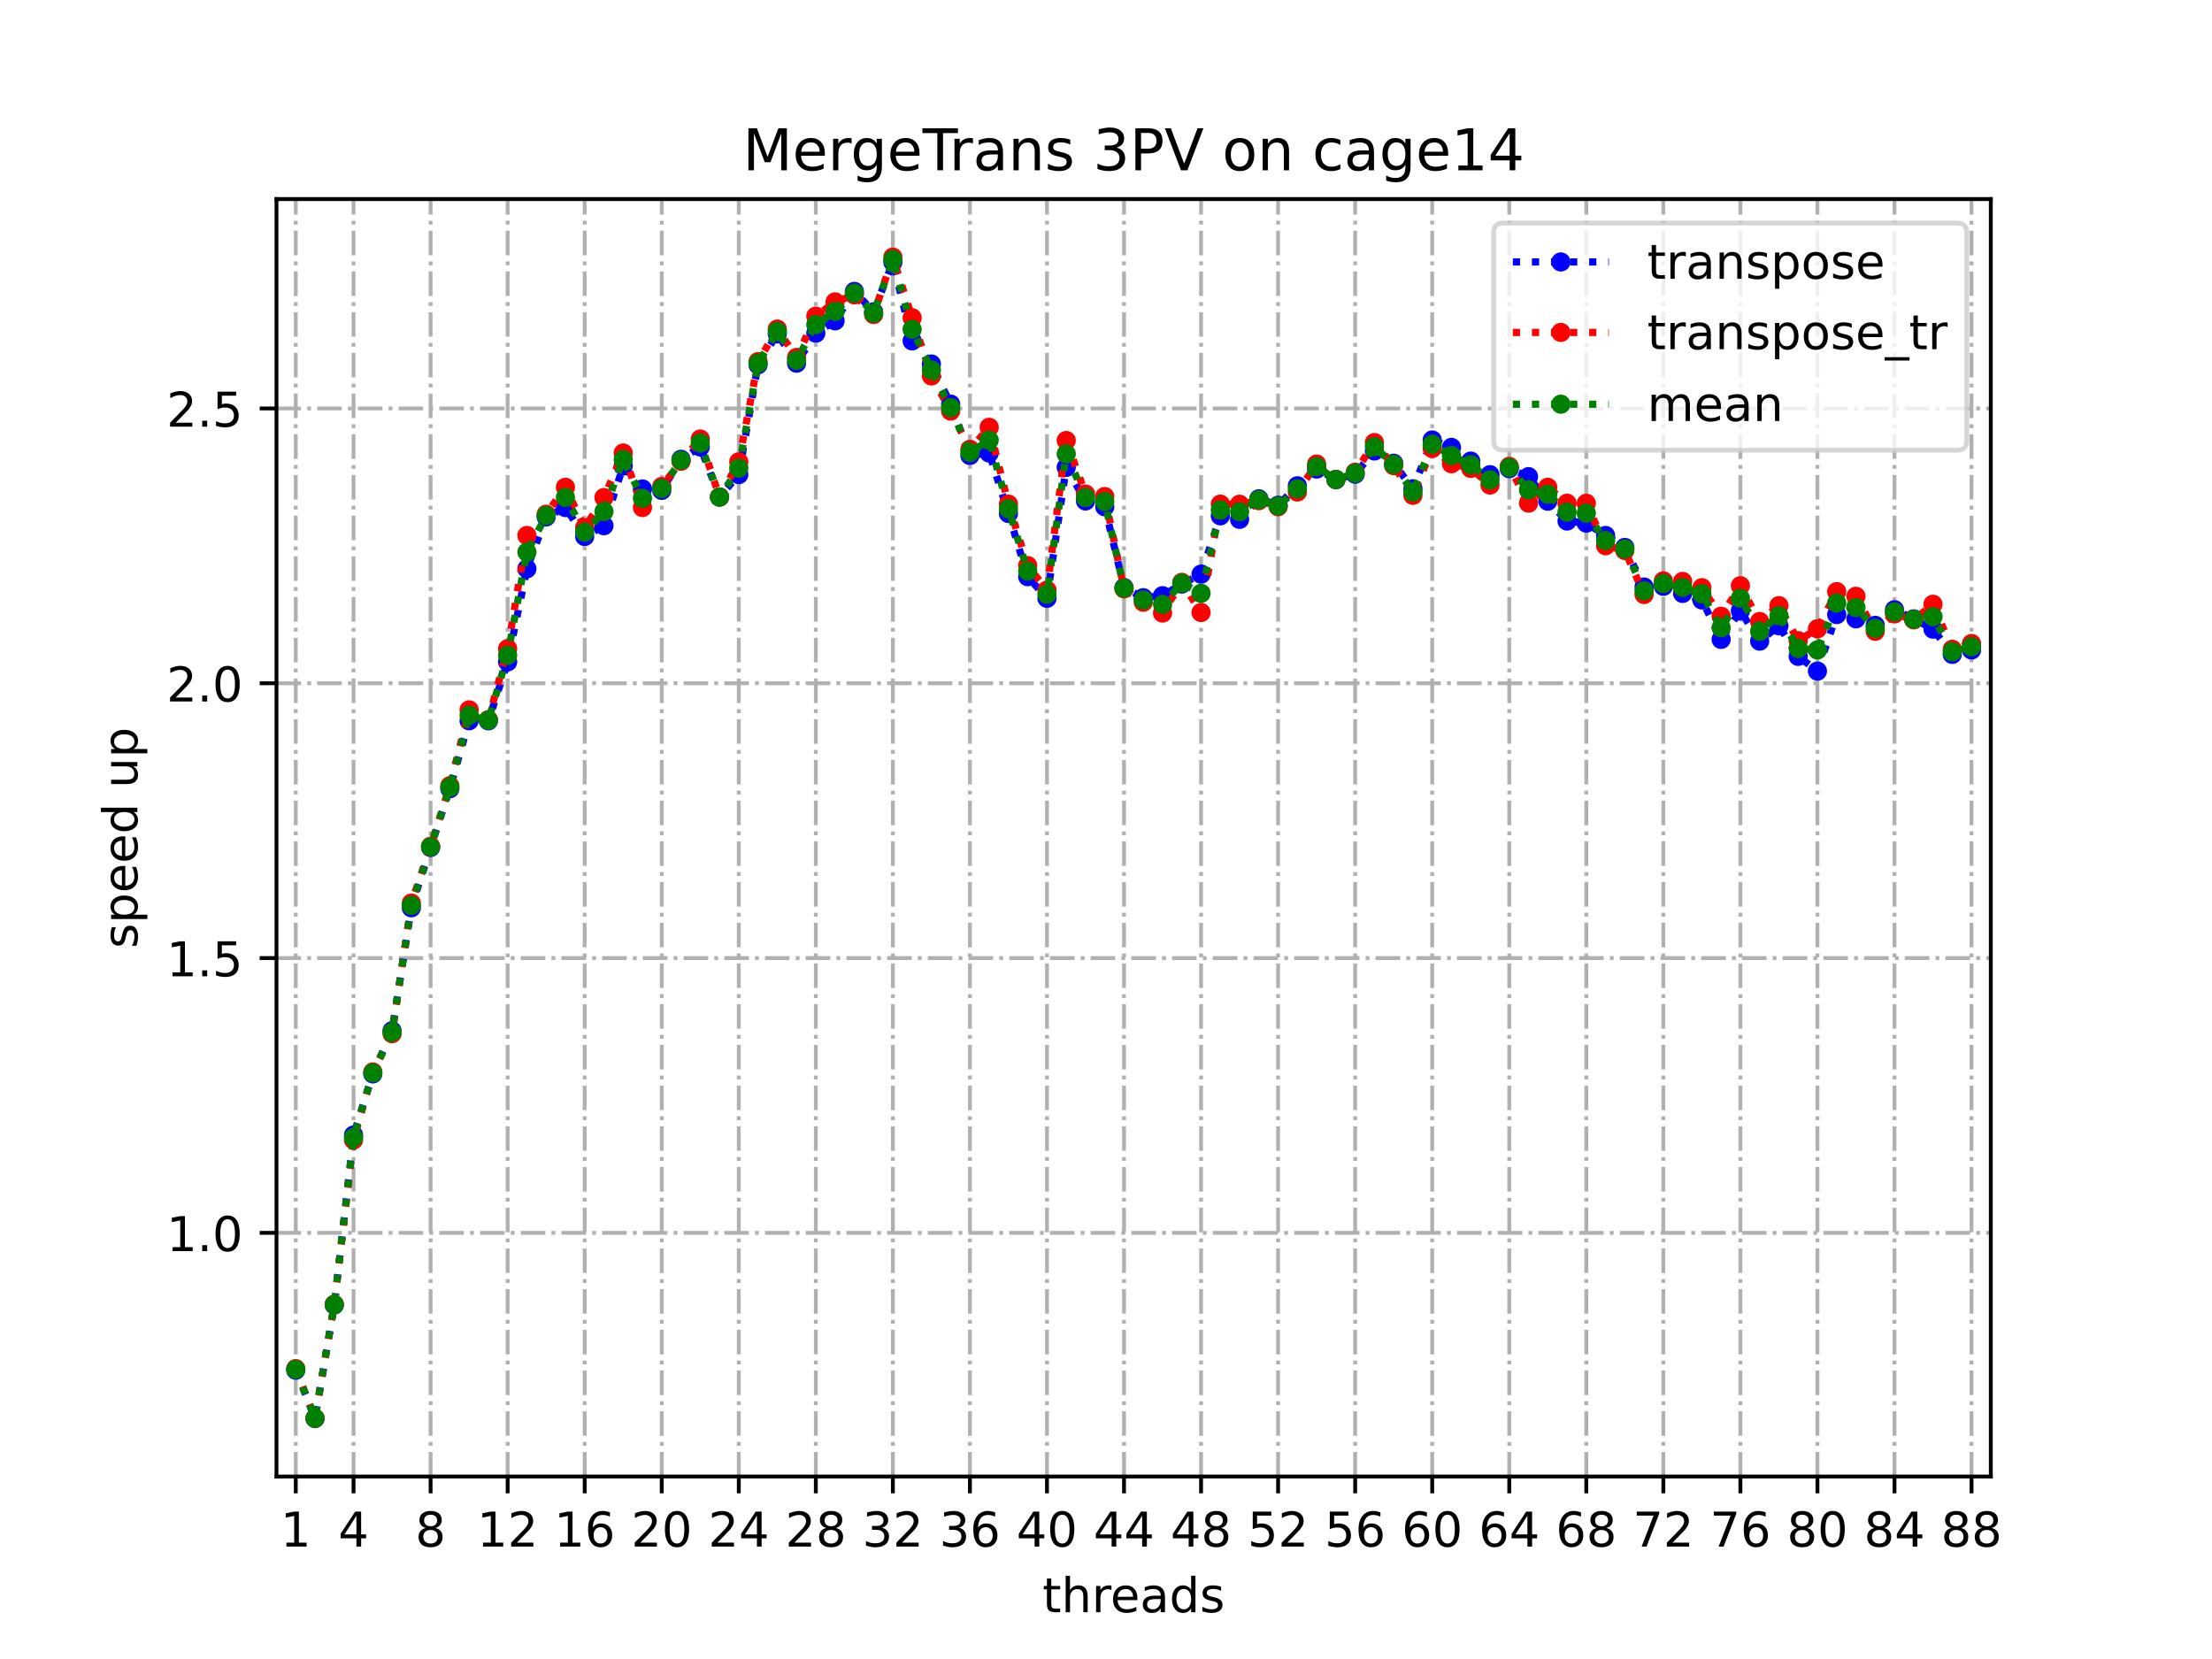 <?xml version="1.0" encoding="utf-8" standalone="no"?>
<!DOCTYPE svg PUBLIC "-//W3C//DTD SVG 1.1//EN"
  "http://www.w3.org/Graphics/SVG/1.1/DTD/svg11.dtd">
<!-- Created with matplotlib (https://matplotlib.org/) -->
<svg height="345.6pt" version="1.1" viewBox="0 0 460.8 345.6" width="460.8pt" xmlns="http://www.w3.org/2000/svg" xmlns:xlink="http://www.w3.org/1999/xlink">
 <defs>
  <style type="text/css">
*{stroke-linecap:butt;stroke-linejoin:round;}
  </style>
 </defs>
 <g id="figure_1">
  <g id="patch_1">
   <path d="M 0 345.6 
L 460.8 345.6 
L 460.8 0 
L 0 0 
z
" style="fill:#ffffff;"/>
  </g>
  <g id="axes_1">
   <g id="patch_2">
    <path d="M 57.6 307.584 
L 414.72 307.584 
L 414.72 41.472 
L 57.6 41.472 
z
" style="fill:#ffffff;"/>
   </g>
   <g id="matplotlib.axis_1">
    <g id="xtick_1">
     <g id="line2d_1">
      <path clip-path="url(#pe8d081f8f6)" d="M 61.613 307.584 
L 61.613 41.472 
" style="fill:none;stroke:#b0b0b0;stroke-dasharray:5.12,1.28,0.8,1.28;stroke-dashoffset:0;stroke-width:0.8;"/>
     </g>
     <g id="line2d_2">
      <defs>
       <path d="M 0 0 
L 0 3.5 
" id="m78a30aa162" style="stroke:#000000;stroke-width:0.8;"/>
      </defs>
      <g>
       <use style="stroke:#000000;stroke-width:0.8;" x="61.613" xlink:href="#m78a30aa162" y="307.584"/>
      </g>
     </g>
     <g id="text_1">
      <!-- 1 -->
      <defs>
       <path d="M 12.406 8.297 
L 28.516 8.297 
L 28.516 63.922 
L 10.984 60.406 
L 10.984 69.391 
L 28.422 72.906 
L 38.281 72.906 
L 38.281 8.297 
L 54.391 8.297 
L 54.391 0 
L 12.406 0 
z
" id="DejaVuSans-49"/>
      </defs>
      <g transform="translate(58.431 322.182)scale(0.1 -0.1)">
       <use xlink:href="#DejaVuSans-49"/>
      </g>
     </g>
    </g>
    <g id="xtick_2">
     <g id="line2d_3">
      <path clip-path="url(#pe8d081f8f6)" d="M 73.65 307.584 
L 73.65 41.472 
" style="fill:none;stroke:#b0b0b0;stroke-dasharray:5.12,1.28,0.8,1.28;stroke-dashoffset:0;stroke-width:0.8;"/>
     </g>
     <g id="line2d_4">
      <g>
       <use style="stroke:#000000;stroke-width:0.8;" x="73.65" xlink:href="#m78a30aa162" y="307.584"/>
      </g>
     </g>
     <g id="text_2">
      <!-- 4 -->
      <defs>
       <path d="M 37.797 64.312 
L 12.891 25.391 
L 37.797 25.391 
z
M 35.203 72.906 
L 47.609 72.906 
L 47.609 25.391 
L 58.016 25.391 
L 58.016 17.188 
L 47.609 17.188 
L 47.609 0 
L 37.797 0 
L 37.797 17.188 
L 4.891 17.188 
L 4.891 26.703 
z
" id="DejaVuSans-52"/>
      </defs>
      <g transform="translate(70.469 322.182)scale(0.1 -0.1)">
       <use xlink:href="#DejaVuSans-52"/>
      </g>
     </g>
    </g>
    <g id="xtick_3">
     <g id="line2d_5">
      <path clip-path="url(#pe8d081f8f6)" d="M 89.701 307.584 
L 89.701 41.472 
" style="fill:none;stroke:#b0b0b0;stroke-dasharray:5.12,1.28,0.8,1.28;stroke-dashoffset:0;stroke-width:0.8;"/>
     </g>
     <g id="line2d_6">
      <g>
       <use style="stroke:#000000;stroke-width:0.8;" x="89.701" xlink:href="#m78a30aa162" y="307.584"/>
      </g>
     </g>
     <g id="text_3">
      <!-- 8 -->
      <defs>
       <path d="M 31.781 34.625 
Q 24.75 34.625 20.719 30.859 
Q 16.703 27.094 16.703 20.516 
Q 16.703 13.922 20.719 10.156 
Q 24.75 6.391 31.781 6.391 
Q 38.812 6.391 42.859 10.172 
Q 46.922 13.969 46.922 20.516 
Q 46.922 27.094 42.891 30.859 
Q 38.875 34.625 31.781 34.625 
z
M 21.922 38.812 
Q 15.578 40.375 12.031 44.719 
Q 8.5 49.078 8.5 55.328 
Q 8.5 64.062 14.719 69.141 
Q 20.953 74.219 31.781 74.219 
Q 42.672 74.219 48.875 69.141 
Q 55.078 64.062 55.078 55.328 
Q 55.078 49.078 51.531 44.719 
Q 48 40.375 41.703 38.812 
Q 48.828 37.156 52.797 32.312 
Q 56.781 27.484 56.781 20.516 
Q 56.781 9.906 50.312 4.234 
Q 43.844 -1.422 31.781 -1.422 
Q 19.734 -1.422 13.25 4.234 
Q 6.781 9.906 6.781 20.516 
Q 6.781 27.484 10.781 32.312 
Q 14.797 37.156 21.922 38.812 
z
M 18.312 54.391 
Q 18.312 48.734 21.844 45.562 
Q 25.391 42.391 31.781 42.391 
Q 38.141 42.391 41.719 45.562 
Q 45.312 48.734 45.312 54.391 
Q 45.312 60.062 41.719 63.234 
Q 38.141 66.406 31.781 66.406 
Q 25.391 66.406 21.844 63.234 
Q 18.312 60.062 18.312 54.391 
z
" id="DejaVuSans-56"/>
      </defs>
      <g transform="translate(86.519 322.182)scale(0.1 -0.1)">
       <use xlink:href="#DejaVuSans-56"/>
      </g>
     </g>
    </g>
    <g id="xtick_4">
     <g id="line2d_7">
      <path clip-path="url(#pe8d081f8f6)" d="M 105.751 307.584 
L 105.751 41.472 
" style="fill:none;stroke:#b0b0b0;stroke-dasharray:5.12,1.28,0.8,1.28;stroke-dashoffset:0;stroke-width:0.8;"/>
     </g>
     <g id="line2d_8">
      <g>
       <use style="stroke:#000000;stroke-width:0.8;" x="105.751" xlink:href="#m78a30aa162" y="307.584"/>
      </g>
     </g>
     <g id="text_4">
      <!-- 12 -->
      <defs>
       <path d="M 19.188 8.297 
L 53.609 8.297 
L 53.609 0 
L 7.328 0 
L 7.328 8.297 
Q 12.938 14.109 22.625 23.891 
Q 32.328 33.688 34.812 36.531 
Q 39.547 41.844 41.422 45.531 
Q 43.312 49.219 43.312 52.781 
Q 43.312 58.594 39.234 62.25 
Q 35.156 65.922 28.609 65.922 
Q 23.969 65.922 18.812 64.312 
Q 13.672 62.703 7.812 59.422 
L 7.812 69.391 
Q 13.766 71.781 18.938 73 
Q 24.125 74.219 28.422 74.219 
Q 39.75 74.219 46.484 68.547 
Q 53.219 62.891 53.219 53.422 
Q 53.219 48.922 51.531 44.891 
Q 49.859 40.875 45.406 35.406 
Q 44.188 33.984 37.641 27.219 
Q 31.109 20.453 19.188 8.297 
z
" id="DejaVuSans-50"/>
      </defs>
      <g transform="translate(99.389 322.182)scale(0.1 -0.1)">
       <use xlink:href="#DejaVuSans-49"/>
       <use x="63.623" xlink:href="#DejaVuSans-50"/>
      </g>
     </g>
    </g>
    <g id="xtick_5">
     <g id="line2d_9">
      <path clip-path="url(#pe8d081f8f6)" d="M 121.801 307.584 
L 121.801 41.472 
" style="fill:none;stroke:#b0b0b0;stroke-dasharray:5.12,1.28,0.8,1.28;stroke-dashoffset:0;stroke-width:0.8;"/>
     </g>
     <g id="line2d_10">
      <g>
       <use style="stroke:#000000;stroke-width:0.8;" x="121.801" xlink:href="#m78a30aa162" y="307.584"/>
      </g>
     </g>
     <g id="text_5">
      <!-- 16 -->
      <defs>
       <path d="M 33.016 40.375 
Q 26.375 40.375 22.484 35.828 
Q 18.609 31.297 18.609 23.391 
Q 18.609 15.531 22.484 10.953 
Q 26.375 6.391 33.016 6.391 
Q 39.656 6.391 43.531 10.953 
Q 47.406 15.531 47.406 23.391 
Q 47.406 31.297 43.531 35.828 
Q 39.656 40.375 33.016 40.375 
z
M 52.594 71.297 
L 52.594 62.312 
Q 48.875 64.062 45.094 64.984 
Q 41.312 65.922 37.594 65.922 
Q 27.828 65.922 22.672 59.328 
Q 17.531 52.734 16.797 39.406 
Q 19.672 43.656 24.016 45.922 
Q 28.375 48.188 33.594 48.188 
Q 44.578 48.188 50.953 41.516 
Q 57.328 34.859 57.328 23.391 
Q 57.328 12.156 50.688 5.359 
Q 44.047 -1.422 33.016 -1.422 
Q 20.359 -1.422 13.672 8.266 
Q 6.984 17.969 6.984 36.375 
Q 6.984 53.656 15.188 63.938 
Q 23.391 74.219 37.203 74.219 
Q 40.922 74.219 44.703 73.484 
Q 48.484 72.75 52.594 71.297 
z
" id="DejaVuSans-54"/>
      </defs>
      <g transform="translate(115.439 322.182)scale(0.1 -0.1)">
       <use xlink:href="#DejaVuSans-49"/>
       <use x="63.623" xlink:href="#DejaVuSans-54"/>
      </g>
     </g>
    </g>
    <g id="xtick_6">
     <g id="line2d_11">
      <path clip-path="url(#pe8d081f8f6)" d="M 137.852 307.584 
L 137.852 41.472 
" style="fill:none;stroke:#b0b0b0;stroke-dasharray:5.12,1.28,0.8,1.28;stroke-dashoffset:0;stroke-width:0.8;"/>
     </g>
     <g id="line2d_12">
      <g>
       <use style="stroke:#000000;stroke-width:0.8;" x="137.852" xlink:href="#m78a30aa162" y="307.584"/>
      </g>
     </g>
     <g id="text_6">
      <!-- 20 -->
      <defs>
       <path d="M 31.781 66.406 
Q 24.172 66.406 20.328 58.906 
Q 16.5 51.422 16.5 36.375 
Q 16.5 21.391 20.328 13.891 
Q 24.172 6.391 31.781 6.391 
Q 39.453 6.391 43.281 13.891 
Q 47.125 21.391 47.125 36.375 
Q 47.125 51.422 43.281 58.906 
Q 39.453 66.406 31.781 66.406 
z
M 31.781 74.219 
Q 44.047 74.219 50.516 64.516 
Q 56.984 54.828 56.984 36.375 
Q 56.984 17.969 50.516 8.266 
Q 44.047 -1.422 31.781 -1.422 
Q 19.531 -1.422 13.062 8.266 
Q 6.594 17.969 6.594 36.375 
Q 6.594 54.828 13.062 64.516 
Q 19.531 74.219 31.781 74.219 
z
" id="DejaVuSans-48"/>
      </defs>
      <g transform="translate(131.489 322.182)scale(0.1 -0.1)">
       <use xlink:href="#DejaVuSans-50"/>
       <use x="63.623" xlink:href="#DejaVuSans-48"/>
      </g>
     </g>
    </g>
    <g id="xtick_7">
     <g id="line2d_13">
      <path clip-path="url(#pe8d081f8f6)" d="M 153.902 307.584 
L 153.902 41.472 
" style="fill:none;stroke:#b0b0b0;stroke-dasharray:5.12,1.28,0.8,1.28;stroke-dashoffset:0;stroke-width:0.8;"/>
     </g>
     <g id="line2d_14">
      <g>
       <use style="stroke:#000000;stroke-width:0.8;" x="153.902" xlink:href="#m78a30aa162" y="307.584"/>
      </g>
     </g>
     <g id="text_7">
      <!-- 24 -->
      <g transform="translate(147.54 322.182)scale(0.1 -0.1)">
       <use xlink:href="#DejaVuSans-50"/>
       <use x="63.623" xlink:href="#DejaVuSans-52"/>
      </g>
     </g>
    </g>
    <g id="xtick_8">
     <g id="line2d_15">
      <path clip-path="url(#pe8d081f8f6)" d="M 169.952 307.584 
L 169.952 41.472 
" style="fill:none;stroke:#b0b0b0;stroke-dasharray:5.12,1.28,0.8,1.28;stroke-dashoffset:0;stroke-width:0.8;"/>
     </g>
     <g id="line2d_16">
      <g>
       <use style="stroke:#000000;stroke-width:0.8;" x="169.952" xlink:href="#m78a30aa162" y="307.584"/>
      </g>
     </g>
     <g id="text_8">
      <!-- 28 -->
      <g transform="translate(163.59 322.182)scale(0.1 -0.1)">
       <use xlink:href="#DejaVuSans-50"/>
       <use x="63.623" xlink:href="#DejaVuSans-56"/>
      </g>
     </g>
    </g>
    <g id="xtick_9">
     <g id="line2d_17">
      <path clip-path="url(#pe8d081f8f6)" d="M 186.003 307.584 
L 186.003 41.472 
" style="fill:none;stroke:#b0b0b0;stroke-dasharray:5.12,1.28,0.8,1.28;stroke-dashoffset:0;stroke-width:0.8;"/>
     </g>
     <g id="line2d_18">
      <g>
       <use style="stroke:#000000;stroke-width:0.8;" x="186.003" xlink:href="#m78a30aa162" y="307.584"/>
      </g>
     </g>
     <g id="text_9">
      <!-- 32 -->
      <defs>
       <path d="M 40.578 39.312 
Q 47.656 37.797 51.625 33 
Q 55.609 28.219 55.609 21.188 
Q 55.609 10.406 48.188 4.484 
Q 40.766 -1.422 27.094 -1.422 
Q 22.516 -1.422 17.656 -0.516 
Q 12.797 0.391 7.625 2.203 
L 7.625 11.719 
Q 11.719 9.328 16.594 8.109 
Q 21.484 6.891 26.812 6.891 
Q 36.078 6.891 40.938 10.547 
Q 45.797 14.203 45.797 21.188 
Q 45.797 27.641 41.281 31.266 
Q 36.766 34.906 28.719 34.906 
L 20.219 34.906 
L 20.219 43.016 
L 29.109 43.016 
Q 36.375 43.016 40.234 45.922 
Q 44.094 48.828 44.094 54.297 
Q 44.094 59.906 40.109 62.906 
Q 36.141 65.922 28.719 65.922 
Q 24.656 65.922 20.016 65.031 
Q 15.375 64.156 9.812 62.312 
L 9.812 71.094 
Q 15.438 72.656 20.344 73.438 
Q 25.25 74.219 29.594 74.219 
Q 40.828 74.219 47.359 69.109 
Q 53.906 64.016 53.906 55.328 
Q 53.906 49.266 50.438 45.094 
Q 46.969 40.922 40.578 39.312 
z
" id="DejaVuSans-51"/>
      </defs>
      <g transform="translate(179.64 322.182)scale(0.1 -0.1)">
       <use xlink:href="#DejaVuSans-51"/>
       <use x="63.623" xlink:href="#DejaVuSans-50"/>
      </g>
     </g>
    </g>
    <g id="xtick_10">
     <g id="line2d_19">
      <path clip-path="url(#pe8d081f8f6)" d="M 202.053 307.584 
L 202.053 41.472 
" style="fill:none;stroke:#b0b0b0;stroke-dasharray:5.12,1.28,0.8,1.28;stroke-dashoffset:0;stroke-width:0.8;"/>
     </g>
     <g id="line2d_20">
      <g>
       <use style="stroke:#000000;stroke-width:0.8;" x="202.053" xlink:href="#m78a30aa162" y="307.584"/>
      </g>
     </g>
     <g id="text_10">
      <!-- 36 -->
      <g transform="translate(195.691 322.182)scale(0.1 -0.1)">
       <use xlink:href="#DejaVuSans-51"/>
       <use x="63.623" xlink:href="#DejaVuSans-54"/>
      </g>
     </g>
    </g>
    <g id="xtick_11">
     <g id="line2d_21">
      <path clip-path="url(#pe8d081f8f6)" d="M 218.103 307.584 
L 218.103 41.472 
" style="fill:none;stroke:#b0b0b0;stroke-dasharray:5.12,1.28,0.8,1.28;stroke-dashoffset:0;stroke-width:0.8;"/>
     </g>
     <g id="line2d_22">
      <g>
       <use style="stroke:#000000;stroke-width:0.8;" x="218.103" xlink:href="#m78a30aa162" y="307.584"/>
      </g>
     </g>
     <g id="text_11">
      <!-- 40 -->
      <g transform="translate(211.741 322.182)scale(0.1 -0.1)">
       <use xlink:href="#DejaVuSans-52"/>
       <use x="63.623" xlink:href="#DejaVuSans-48"/>
      </g>
     </g>
    </g>
    <g id="xtick_12">
     <g id="line2d_23">
      <path clip-path="url(#pe8d081f8f6)" d="M 234.154 307.584 
L 234.154 41.472 
" style="fill:none;stroke:#b0b0b0;stroke-dasharray:5.12,1.28,0.8,1.28;stroke-dashoffset:0;stroke-width:0.8;"/>
     </g>
     <g id="line2d_24">
      <g>
       <use style="stroke:#000000;stroke-width:0.8;" x="234.154" xlink:href="#m78a30aa162" y="307.584"/>
      </g>
     </g>
     <g id="text_12">
      <!-- 44 -->
      <g transform="translate(227.791 322.182)scale(0.1 -0.1)">
       <use xlink:href="#DejaVuSans-52"/>
       <use x="63.623" xlink:href="#DejaVuSans-52"/>
      </g>
     </g>
    </g>
    <g id="xtick_13">
     <g id="line2d_25">
      <path clip-path="url(#pe8d081f8f6)" d="M 250.204 307.584 
L 250.204 41.472 
" style="fill:none;stroke:#b0b0b0;stroke-dasharray:5.12,1.28,0.8,1.28;stroke-dashoffset:0;stroke-width:0.8;"/>
     </g>
     <g id="line2d_26">
      <g>
       <use style="stroke:#000000;stroke-width:0.8;" x="250.204" xlink:href="#m78a30aa162" y="307.584"/>
      </g>
     </g>
     <g id="text_13">
      <!-- 48 -->
      <g transform="translate(243.842 322.182)scale(0.1 -0.1)">
       <use xlink:href="#DejaVuSans-52"/>
       <use x="63.623" xlink:href="#DejaVuSans-56"/>
      </g>
     </g>
    </g>
    <g id="xtick_14">
     <g id="line2d_27">
      <path clip-path="url(#pe8d081f8f6)" d="M 266.254 307.584 
L 266.254 41.472 
" style="fill:none;stroke:#b0b0b0;stroke-dasharray:5.12,1.28,0.8,1.28;stroke-dashoffset:0;stroke-width:0.8;"/>
     </g>
     <g id="line2d_28">
      <g>
       <use style="stroke:#000000;stroke-width:0.8;" x="266.254" xlink:href="#m78a30aa162" y="307.584"/>
      </g>
     </g>
     <g id="text_14">
      <!-- 52 -->
      <defs>
       <path d="M 10.797 72.906 
L 49.516 72.906 
L 49.516 64.594 
L 19.828 64.594 
L 19.828 46.734 
Q 21.969 47.469 24.109 47.828 
Q 26.266 48.188 28.422 48.188 
Q 40.625 48.188 47.75 41.5 
Q 54.891 34.812 54.891 23.391 
Q 54.891 11.625 47.562 5.094 
Q 40.234 -1.422 26.906 -1.422 
Q 22.312 -1.422 17.547 -0.641 
Q 12.797 0.141 7.719 1.703 
L 7.719 11.625 
Q 12.109 9.234 16.797 8.062 
Q 21.484 6.891 26.703 6.891 
Q 35.156 6.891 40.078 11.328 
Q 45.016 15.766 45.016 23.391 
Q 45.016 31 40.078 35.438 
Q 35.156 39.891 26.703 39.891 
Q 22.75 39.891 18.812 39.016 
Q 14.891 38.141 10.797 36.281 
z
" id="DejaVuSans-53"/>
      </defs>
      <g transform="translate(259.892 322.182)scale(0.1 -0.1)">
       <use xlink:href="#DejaVuSans-53"/>
       <use x="63.623" xlink:href="#DejaVuSans-50"/>
      </g>
     </g>
    </g>
    <g id="xtick_15">
     <g id="line2d_29">
      <path clip-path="url(#pe8d081f8f6)" d="M 282.305 307.584 
L 282.305 41.472 
" style="fill:none;stroke:#b0b0b0;stroke-dasharray:5.12,1.28,0.8,1.28;stroke-dashoffset:0;stroke-width:0.8;"/>
     </g>
     <g id="line2d_30">
      <g>
       <use style="stroke:#000000;stroke-width:0.8;" x="282.305" xlink:href="#m78a30aa162" y="307.584"/>
      </g>
     </g>
     <g id="text_15">
      <!-- 56 -->
      <g transform="translate(275.942 322.182)scale(0.1 -0.1)">
       <use xlink:href="#DejaVuSans-53"/>
       <use x="63.623" xlink:href="#DejaVuSans-54"/>
      </g>
     </g>
    </g>
    <g id="xtick_16">
     <g id="line2d_31">
      <path clip-path="url(#pe8d081f8f6)" d="M 298.355 307.584 
L 298.355 41.472 
" style="fill:none;stroke:#b0b0b0;stroke-dasharray:5.12,1.28,0.8,1.28;stroke-dashoffset:0;stroke-width:0.8;"/>
     </g>
     <g id="line2d_32">
      <g>
       <use style="stroke:#000000;stroke-width:0.8;" x="298.355" xlink:href="#m78a30aa162" y="307.584"/>
      </g>
     </g>
     <g id="text_16">
      <!-- 60 -->
      <g transform="translate(291.993 322.182)scale(0.1 -0.1)">
       <use xlink:href="#DejaVuSans-54"/>
       <use x="63.623" xlink:href="#DejaVuSans-48"/>
      </g>
     </g>
    </g>
    <g id="xtick_17">
     <g id="line2d_33">
      <path clip-path="url(#pe8d081f8f6)" d="M 314.405 307.584 
L 314.405 41.472 
" style="fill:none;stroke:#b0b0b0;stroke-dasharray:5.12,1.28,0.8,1.28;stroke-dashoffset:0;stroke-width:0.8;"/>
     </g>
     <g id="line2d_34">
      <g>
       <use style="stroke:#000000;stroke-width:0.8;" x="314.405" xlink:href="#m78a30aa162" y="307.584"/>
      </g>
     </g>
     <g id="text_17">
      <!-- 64 -->
      <g transform="translate(308.043 322.182)scale(0.1 -0.1)">
       <use xlink:href="#DejaVuSans-54"/>
       <use x="63.623" xlink:href="#DejaVuSans-52"/>
      </g>
     </g>
    </g>
    <g id="xtick_18">
     <g id="line2d_35">
      <path clip-path="url(#pe8d081f8f6)" d="M 330.456 307.584 
L 330.456 41.472 
" style="fill:none;stroke:#b0b0b0;stroke-dasharray:5.12,1.28,0.8,1.28;stroke-dashoffset:0;stroke-width:0.8;"/>
     </g>
     <g id="line2d_36">
      <g>
       <use style="stroke:#000000;stroke-width:0.8;" x="330.456" xlink:href="#m78a30aa162" y="307.584"/>
      </g>
     </g>
     <g id="text_18">
      <!-- 68 -->
      <g transform="translate(324.093 322.182)scale(0.1 -0.1)">
       <use xlink:href="#DejaVuSans-54"/>
       <use x="63.623" xlink:href="#DejaVuSans-56"/>
      </g>
     </g>
    </g>
    <g id="xtick_19">
     <g id="line2d_37">
      <path clip-path="url(#pe8d081f8f6)" d="M 346.506 307.584 
L 346.506 41.472 
" style="fill:none;stroke:#b0b0b0;stroke-dasharray:5.12,1.28,0.8,1.28;stroke-dashoffset:0;stroke-width:0.8;"/>
     </g>
     <g id="line2d_38">
      <g>
       <use style="stroke:#000000;stroke-width:0.8;" x="346.506" xlink:href="#m78a30aa162" y="307.584"/>
      </g>
     </g>
     <g id="text_19">
      <!-- 72 -->
      <defs>
       <path d="M 8.203 72.906 
L 55.078 72.906 
L 55.078 68.703 
L 28.609 0 
L 18.312 0 
L 43.219 64.594 
L 8.203 64.594 
z
" id="DejaVuSans-55"/>
      </defs>
      <g transform="translate(340.144 322.182)scale(0.1 -0.1)">
       <use xlink:href="#DejaVuSans-55"/>
       <use x="63.623" xlink:href="#DejaVuSans-50"/>
      </g>
     </g>
    </g>
    <g id="xtick_20">
     <g id="line2d_39">
      <path clip-path="url(#pe8d081f8f6)" d="M 362.556 307.584 
L 362.556 41.472 
" style="fill:none;stroke:#b0b0b0;stroke-dasharray:5.12,1.28,0.8,1.28;stroke-dashoffset:0;stroke-width:0.8;"/>
     </g>
     <g id="line2d_40">
      <g>
       <use style="stroke:#000000;stroke-width:0.8;" x="362.556" xlink:href="#m78a30aa162" y="307.584"/>
      </g>
     </g>
     <g id="text_20">
      <!-- 76 -->
      <g transform="translate(356.194 322.182)scale(0.1 -0.1)">
       <use xlink:href="#DejaVuSans-55"/>
       <use x="63.623" xlink:href="#DejaVuSans-54"/>
      </g>
     </g>
    </g>
    <g id="xtick_21">
     <g id="line2d_41">
      <path clip-path="url(#pe8d081f8f6)" d="M 378.607 307.584 
L 378.607 41.472 
" style="fill:none;stroke:#b0b0b0;stroke-dasharray:5.12,1.28,0.8,1.28;stroke-dashoffset:0;stroke-width:0.8;"/>
     </g>
     <g id="line2d_42">
      <g>
       <use style="stroke:#000000;stroke-width:0.8;" x="378.607" xlink:href="#m78a30aa162" y="307.584"/>
      </g>
     </g>
     <g id="text_21">
      <!-- 80 -->
      <g transform="translate(372.244 322.182)scale(0.1 -0.1)">
       <use xlink:href="#DejaVuSans-56"/>
       <use x="63.623" xlink:href="#DejaVuSans-48"/>
      </g>
     </g>
    </g>
    <g id="xtick_22">
     <g id="line2d_43">
      <path clip-path="url(#pe8d081f8f6)" d="M 394.657 307.584 
L 394.657 41.472 
" style="fill:none;stroke:#b0b0b0;stroke-dasharray:5.12,1.28,0.8,1.28;stroke-dashoffset:0;stroke-width:0.8;"/>
     </g>
     <g id="line2d_44">
      <g>
       <use style="stroke:#000000;stroke-width:0.8;" x="394.657" xlink:href="#m78a30aa162" y="307.584"/>
      </g>
     </g>
     <g id="text_22">
      <!-- 84 -->
      <g transform="translate(388.295 322.182)scale(0.1 -0.1)">
       <use xlink:href="#DejaVuSans-56"/>
       <use x="63.623" xlink:href="#DejaVuSans-52"/>
      </g>
     </g>
    </g>
    <g id="xtick_23">
     <g id="line2d_45">
      <path clip-path="url(#pe8d081f8f6)" d="M 410.707 307.584 
L 410.707 41.472 
" style="fill:none;stroke:#b0b0b0;stroke-dasharray:5.12,1.28,0.8,1.28;stroke-dashoffset:0;stroke-width:0.8;"/>
     </g>
     <g id="line2d_46">
      <g>
       <use style="stroke:#000000;stroke-width:0.8;" x="410.707" xlink:href="#m78a30aa162" y="307.584"/>
      </g>
     </g>
     <g id="text_23">
      <!-- 88 -->
      <g transform="translate(404.345 322.182)scale(0.1 -0.1)">
       <use xlink:href="#DejaVuSans-56"/>
       <use x="63.623" xlink:href="#DejaVuSans-56"/>
      </g>
     </g>
    </g>
    <g id="text_24">
     <!-- threads -->
     <defs>
      <path d="M 18.312 70.219 
L 18.312 54.688 
L 36.812 54.688 
L 36.812 47.703 
L 18.312 47.703 
L 18.312 18.016 
Q 18.312 11.328 20.141 9.422 
Q 21.969 7.516 27.594 7.516 
L 36.812 7.516 
L 36.812 0 
L 27.594 0 
Q 17.188 0 13.234 3.875 
Q 9.281 7.766 9.281 18.016 
L 9.281 47.703 
L 2.688 47.703 
L 2.688 54.688 
L 9.281 54.688 
L 9.281 70.219 
z
" id="DejaVuSans-116"/>
      <path d="M 54.891 33.016 
L 54.891 0 
L 45.906 0 
L 45.906 32.719 
Q 45.906 40.484 42.875 44.328 
Q 39.844 48.188 33.797 48.188 
Q 26.516 48.188 22.312 43.547 
Q 18.109 38.922 18.109 30.906 
L 18.109 0 
L 9.078 0 
L 9.078 75.984 
L 18.109 75.984 
L 18.109 46.188 
Q 21.344 51.125 25.703 53.562 
Q 30.078 56 35.797 56 
Q 45.219 56 50.047 50.172 
Q 54.891 44.344 54.891 33.016 
z
" id="DejaVuSans-104"/>
      <path d="M 41.109 46.297 
Q 39.594 47.172 37.812 47.578 
Q 36.031 48 33.891 48 
Q 26.266 48 22.188 43.047 
Q 18.109 38.094 18.109 28.812 
L 18.109 0 
L 9.078 0 
L 9.078 54.688 
L 18.109 54.688 
L 18.109 46.188 
Q 20.953 51.172 25.484 53.578 
Q 30.031 56 36.531 56 
Q 37.453 56 38.578 55.875 
Q 39.703 55.766 41.062 55.516 
z
" id="DejaVuSans-114"/>
      <path d="M 56.203 29.594 
L 56.203 25.203 
L 14.891 25.203 
Q 15.484 15.922 20.484 11.062 
Q 25.484 6.203 34.422 6.203 
Q 39.594 6.203 44.453 7.469 
Q 49.312 8.734 54.109 11.281 
L 54.109 2.781 
Q 49.266 0.734 44.188 -0.344 
Q 39.109 -1.422 33.891 -1.422 
Q 20.797 -1.422 13.156 6.188 
Q 5.516 13.812 5.516 26.812 
Q 5.516 40.234 12.766 48.109 
Q 20.016 56 32.328 56 
Q 43.359 56 49.781 48.891 
Q 56.203 41.797 56.203 29.594 
z
M 47.219 32.234 
Q 47.125 39.594 43.094 43.984 
Q 39.062 48.391 32.422 48.391 
Q 24.906 48.391 20.391 44.141 
Q 15.875 39.891 15.188 32.172 
z
" id="DejaVuSans-101"/>
      <path d="M 34.281 27.484 
Q 23.391 27.484 19.188 25 
Q 14.984 22.516 14.984 16.5 
Q 14.984 11.719 18.141 8.906 
Q 21.297 6.109 26.703 6.109 
Q 34.188 6.109 38.703 11.406 
Q 43.219 16.703 43.219 25.484 
L 43.219 27.484 
z
M 52.203 31.203 
L 52.203 0 
L 43.219 0 
L 43.219 8.297 
Q 40.141 3.328 35.547 0.953 
Q 30.953 -1.422 24.312 -1.422 
Q 15.922 -1.422 10.953 3.297 
Q 6 8.016 6 15.922 
Q 6 25.141 12.172 29.828 
Q 18.359 34.516 30.609 34.516 
L 43.219 34.516 
L 43.219 35.406 
Q 43.219 41.609 39.141 45 
Q 35.062 48.391 27.688 48.391 
Q 23 48.391 18.547 47.266 
Q 14.109 46.141 10.016 43.891 
L 10.016 52.203 
Q 14.938 54.109 19.578 55.047 
Q 24.219 56 28.609 56 
Q 40.484 56 46.344 49.844 
Q 52.203 43.703 52.203 31.203 
z
" id="DejaVuSans-97"/>
      <path d="M 45.406 46.391 
L 45.406 75.984 
L 54.391 75.984 
L 54.391 0 
L 45.406 0 
L 45.406 8.203 
Q 42.578 3.328 38.25 0.953 
Q 33.938 -1.422 27.875 -1.422 
Q 17.969 -1.422 11.734 6.484 
Q 5.516 14.406 5.516 27.297 
Q 5.516 40.188 11.734 48.094 
Q 17.969 56 27.875 56 
Q 33.938 56 38.25 53.625 
Q 42.578 51.266 45.406 46.391 
z
M 14.797 27.297 
Q 14.797 17.391 18.875 11.75 
Q 22.953 6.109 30.078 6.109 
Q 37.203 6.109 41.297 11.75 
Q 45.406 17.391 45.406 27.297 
Q 45.406 37.203 41.297 42.844 
Q 37.203 48.484 30.078 48.484 
Q 22.953 48.484 18.875 42.844 
Q 14.797 37.203 14.797 27.297 
z
" id="DejaVuSans-100"/>
      <path d="M 44.281 53.078 
L 44.281 44.578 
Q 40.484 46.531 36.375 47.5 
Q 32.281 48.484 27.875 48.484 
Q 21.188 48.484 17.844 46.438 
Q 14.5 44.391 14.5 40.281 
Q 14.5 37.156 16.891 35.375 
Q 19.281 33.594 26.516 31.984 
L 29.594 31.297 
Q 39.156 29.25 43.188 25.516 
Q 47.219 21.781 47.219 15.094 
Q 47.219 7.469 41.188 3.016 
Q 35.156 -1.422 24.609 -1.422 
Q 20.219 -1.422 15.453 -0.562 
Q 10.688 0.297 5.422 2 
L 5.422 11.281 
Q 10.406 8.688 15.234 7.391 
Q 20.062 6.109 24.812 6.109 
Q 31.156 6.109 34.562 8.281 
Q 37.984 10.453 37.984 14.406 
Q 37.984 18.062 35.516 20.016 
Q 33.062 21.969 24.703 23.781 
L 21.578 24.516 
Q 13.234 26.266 9.516 29.906 
Q 5.812 33.547 5.812 39.891 
Q 5.812 47.609 11.281 51.797 
Q 16.75 56 26.812 56 
Q 31.781 56 36.172 55.266 
Q 40.578 54.547 44.281 53.078 
z
" id="DejaVuSans-115"/>
     </defs>
     <g transform="translate(217.169 335.861)scale(0.1 -0.1)">
      <use xlink:href="#DejaVuSans-116"/>
      <use x="39.209" xlink:href="#DejaVuSans-104"/>
      <use x="102.588" xlink:href="#DejaVuSans-114"/>
      <use x="141.451" xlink:href="#DejaVuSans-101"/>
      <use x="202.975" xlink:href="#DejaVuSans-97"/>
      <use x="264.254" xlink:href="#DejaVuSans-100"/>
      <use x="327.73" xlink:href="#DejaVuSans-115"/>
     </g>
    </g>
   </g>
   <g id="matplotlib.axis_2">
    <g id="ytick_1">
     <g id="line2d_47">
      <path clip-path="url(#pe8d081f8f6)" d="M 57.6 256.829 
L 414.72 256.829 
" style="fill:none;stroke:#b0b0b0;stroke-dasharray:5.12,1.28,0.8,1.28;stroke-dashoffset:0;stroke-width:0.8;"/>
     </g>
     <g id="line2d_48">
      <defs>
       <path d="M 0 0 
L -3.5 0 
" id="mae1182c791" style="stroke:#000000;stroke-width:0.8;"/>
      </defs>
      <g>
       <use style="stroke:#000000;stroke-width:0.8;" x="57.6" xlink:href="#mae1182c791" y="256.829"/>
      </g>
     </g>
     <g id="text_25">
      <!-- 1.0 -->
      <defs>
       <path d="M 10.688 12.406 
L 21 12.406 
L 21 0 
L 10.688 0 
z
" id="DejaVuSans-46"/>
      </defs>
      <g transform="translate(34.697 260.629)scale(0.1 -0.1)">
       <use xlink:href="#DejaVuSans-49"/>
       <use x="63.623" xlink:href="#DejaVuSans-46"/>
       <use x="95.41" xlink:href="#DejaVuSans-48"/>
      </g>
     </g>
    </g>
    <g id="ytick_2">
     <g id="line2d_49">
      <path clip-path="url(#pe8d081f8f6)" d="M 57.6 199.582 
L 414.72 199.582 
" style="fill:none;stroke:#b0b0b0;stroke-dasharray:5.12,1.28,0.8,1.28;stroke-dashoffset:0;stroke-width:0.8;"/>
     </g>
     <g id="line2d_50">
      <g>
       <use style="stroke:#000000;stroke-width:0.8;" x="57.6" xlink:href="#mae1182c791" y="199.582"/>
      </g>
     </g>
     <g id="text_26">
      <!-- 1.5 -->
      <g transform="translate(34.697 203.381)scale(0.1 -0.1)">
       <use xlink:href="#DejaVuSans-49"/>
       <use x="63.623" xlink:href="#DejaVuSans-46"/>
       <use x="95.41" xlink:href="#DejaVuSans-53"/>
      </g>
     </g>
    </g>
    <g id="ytick_3">
     <g id="line2d_51">
      <path clip-path="url(#pe8d081f8f6)" d="M 57.6 142.334 
L 414.72 142.334 
" style="fill:none;stroke:#b0b0b0;stroke-dasharray:5.12,1.28,0.8,1.28;stroke-dashoffset:0;stroke-width:0.8;"/>
     </g>
     <g id="line2d_52">
      <g>
       <use style="stroke:#000000;stroke-width:0.8;" x="57.6" xlink:href="#mae1182c791" y="142.334"/>
      </g>
     </g>
     <g id="text_27">
      <!-- 2.0 -->
      <g transform="translate(34.697 146.133)scale(0.1 -0.1)">
       <use xlink:href="#DejaVuSans-50"/>
       <use x="63.623" xlink:href="#DejaVuSans-46"/>
       <use x="95.41" xlink:href="#DejaVuSans-48"/>
      </g>
     </g>
    </g>
    <g id="ytick_4">
     <g id="line2d_53">
      <path clip-path="url(#pe8d081f8f6)" d="M 57.6 85.086 
L 414.72 85.086 
" style="fill:none;stroke:#b0b0b0;stroke-dasharray:5.12,1.28,0.8,1.28;stroke-dashoffset:0;stroke-width:0.8;"/>
     </g>
     <g id="line2d_54">
      <g>
       <use style="stroke:#000000;stroke-width:0.8;" x="57.6" xlink:href="#mae1182c791" y="85.086"/>
      </g>
     </g>
     <g id="text_28">
      <!-- 2.5 -->
      <g transform="translate(34.697 88.885)scale(0.1 -0.1)">
       <use xlink:href="#DejaVuSans-50"/>
       <use x="63.623" xlink:href="#DejaVuSans-46"/>
       <use x="95.41" xlink:href="#DejaVuSans-53"/>
      </g>
     </g>
    </g>
    <g id="text_29">
     <!-- speed up -->
     <defs>
      <path d="M 18.109 8.203 
L 18.109 -20.797 
L 9.078 -20.797 
L 9.078 54.688 
L 18.109 54.688 
L 18.109 46.391 
Q 20.953 51.266 25.266 53.625 
Q 29.594 56 35.594 56 
Q 45.562 56 51.781 48.094 
Q 58.016 40.188 58.016 27.297 
Q 58.016 14.406 51.781 6.484 
Q 45.562 -1.422 35.594 -1.422 
Q 29.594 -1.422 25.266 0.953 
Q 20.953 3.328 18.109 8.203 
z
M 48.688 27.297 
Q 48.688 37.203 44.609 42.844 
Q 40.531 48.484 33.406 48.484 
Q 26.266 48.484 22.188 42.844 
Q 18.109 37.203 18.109 27.297 
Q 18.109 17.391 22.188 11.75 
Q 26.266 6.109 33.406 6.109 
Q 40.531 6.109 44.609 11.75 
Q 48.688 17.391 48.688 27.297 
z
" id="DejaVuSans-112"/>
      <path id="DejaVuSans-32"/>
      <path d="M 8.5 21.578 
L 8.5 54.688 
L 17.484 54.688 
L 17.484 21.922 
Q 17.484 14.156 20.5 10.266 
Q 23.531 6.391 29.594 6.391 
Q 36.859 6.391 41.078 11.031 
Q 45.312 15.672 45.312 23.688 
L 45.312 54.688 
L 54.297 54.688 
L 54.297 0 
L 45.312 0 
L 45.312 8.406 
Q 42.047 3.422 37.719 1 
Q 33.406 -1.422 27.688 -1.422 
Q 18.266 -1.422 13.375 4.438 
Q 8.5 10.297 8.5 21.578 
z
M 31.109 56 
z
" id="DejaVuSans-117"/>
     </defs>
     <g transform="translate(28.617 197.566)rotate(-90)scale(0.1 -0.1)">
      <use xlink:href="#DejaVuSans-115"/>
      <use x="52.1" xlink:href="#DejaVuSans-112"/>
      <use x="115.576" xlink:href="#DejaVuSans-101"/>
      <use x="177.1" xlink:href="#DejaVuSans-101"/>
      <use x="238.623" xlink:href="#DejaVuSans-100"/>
      <use x="302.1" xlink:href="#DejaVuSans-32"/>
      <use x="333.887" xlink:href="#DejaVuSans-117"/>
      <use x="397.266" xlink:href="#DejaVuSans-112"/>
     </g>
    </g>
   </g>
   <g id="line2d_55">
    <path clip-path="url(#pe8d081f8f6)" d="M 61.613 285.436 
L 65.625 295.488 
L 69.638 271.858 
L 73.65 236.461 
L 77.663 223.707 
L 81.676 214.729 
L 85.688 189.103 
L 89.701 176.548 
L 93.713 164.294 
L 97.726 150.144 
L 101.738 150.166 
L 105.751 137.877 
L 109.764 118.483 
L 113.776 107.679 
L 117.789 105.733 
L 121.801 111.757 
L 125.814 109.511 
L 129.827 97.083 
L 133.839 101.861 
L 137.852 102.15 
L 141.864 95.681 
L 145.877 93.108 
L 149.889 103.553 
L 153.902 98.86 
L 157.915 75.992 
L 161.927 69.561 
L 165.94 75.652 
L 169.952 69.407 
L 173.965 66.831 
L 177.978 60.709 
L 181.99 64.966 
L 186.003 54.607 
L 190.015 71.012 
L 194.028 75.829 
L 198.04 84.194 
L 202.053 94.881 
L 206.066 94.374 
L 210.078 106.965 
L 214.091 120.13 
L 218.103 124.64 
L 222.116 97.363 
L 226.129 104.361 
L 230.141 105.565 
L 234.154 122.397 
L 238.166 124.517 
L 242.179 124.098 
L 246.191 121.667 
L 250.204 119.607 
L 254.217 107.455 
L 258.229 108.19 
L 262.242 103.907 
L 266.254 105.25 
L 270.267 101.201 
L 274.28 97.712 
L 278.292 99.918 
L 282.305 98.78 
L 286.317 93.938 
L 290.33 96.502 
L 294.342 101.825 
L 298.355 91.662 
L 302.368 93.204 
L 306.38 96.061 
L 310.393 98.884 
L 314.405 97.633 
L 318.418 99.296 
L 322.431 104.405 
L 326.443 108.539 
L 330.456 108.975 
L 334.468 111.551 
L 338.481 114.041 
L 342.493 122.289 
L 346.506 122.138 
L 350.519 123.615 
L 354.531 124.979 
L 358.544 133.195 
L 362.556 127.238 
L 366.569 133.557 
L 370.582 130.364 
L 374.594 136.736 
L 378.607 139.803 
L 382.619 128.019 
L 386.632 128.908 
L 390.644 130.273 
L 394.657 127.023 
L 398.67 128.921 
L 402.682 131.06 
L 406.695 136.317 
L 410.707 135.403 
" style="fill:none;stroke:#0000ff;stroke-dasharray:1.5,2.475;stroke-dashoffset:0;stroke-width:1.5;"/>
    <defs>
     <path d="M 0 1.5 
C 0.398 1.5 0.779 1.342 1.061 1.061 
C 1.342 0.779 1.5 0.398 1.5 0 
C 1.5 -0.398 1.342 -0.779 1.061 -1.061 
C 0.779 -1.342 0.398 -1.5 0 -1.5 
C -0.398 -1.5 -0.779 -1.342 -1.061 -1.061 
C -1.342 -0.779 -1.5 -0.398 -1.5 0 
C -1.5 0.398 -1.342 0.779 -1.061 1.061 
C -0.779 1.342 -0.398 1.5 0 1.5 
z
" id="m5c02b48849" style="stroke:#0000ff;"/>
    </defs>
    <g clip-path="url(#pe8d081f8f6)">
     <use style="fill:#0000ff;stroke:#0000ff;" x="61.613" xlink:href="#m5c02b48849" y="285.436"/>
     <use style="fill:#0000ff;stroke:#0000ff;" x="65.625" xlink:href="#m5c02b48849" y="295.488"/>
     <use style="fill:#0000ff;stroke:#0000ff;" x="69.638" xlink:href="#m5c02b48849" y="271.858"/>
     <use style="fill:#0000ff;stroke:#0000ff;" x="73.65" xlink:href="#m5c02b48849" y="236.461"/>
     <use style="fill:#0000ff;stroke:#0000ff;" x="77.663" xlink:href="#m5c02b48849" y="223.707"/>
     <use style="fill:#0000ff;stroke:#0000ff;" x="81.676" xlink:href="#m5c02b48849" y="214.729"/>
     <use style="fill:#0000ff;stroke:#0000ff;" x="85.688" xlink:href="#m5c02b48849" y="189.103"/>
     <use style="fill:#0000ff;stroke:#0000ff;" x="89.701" xlink:href="#m5c02b48849" y="176.548"/>
     <use style="fill:#0000ff;stroke:#0000ff;" x="93.713" xlink:href="#m5c02b48849" y="164.294"/>
     <use style="fill:#0000ff;stroke:#0000ff;" x="97.726" xlink:href="#m5c02b48849" y="150.144"/>
     <use style="fill:#0000ff;stroke:#0000ff;" x="101.738" xlink:href="#m5c02b48849" y="150.166"/>
     <use style="fill:#0000ff;stroke:#0000ff;" x="105.751" xlink:href="#m5c02b48849" y="137.877"/>
     <use style="fill:#0000ff;stroke:#0000ff;" x="109.764" xlink:href="#m5c02b48849" y="118.483"/>
     <use style="fill:#0000ff;stroke:#0000ff;" x="113.776" xlink:href="#m5c02b48849" y="107.679"/>
     <use style="fill:#0000ff;stroke:#0000ff;" x="117.789" xlink:href="#m5c02b48849" y="105.733"/>
     <use style="fill:#0000ff;stroke:#0000ff;" x="121.801" xlink:href="#m5c02b48849" y="111.757"/>
     <use style="fill:#0000ff;stroke:#0000ff;" x="125.814" xlink:href="#m5c02b48849" y="109.511"/>
     <use style="fill:#0000ff;stroke:#0000ff;" x="129.827" xlink:href="#m5c02b48849" y="97.083"/>
     <use style="fill:#0000ff;stroke:#0000ff;" x="133.839" xlink:href="#m5c02b48849" y="101.861"/>
     <use style="fill:#0000ff;stroke:#0000ff;" x="137.852" xlink:href="#m5c02b48849" y="102.15"/>
     <use style="fill:#0000ff;stroke:#0000ff;" x="141.864" xlink:href="#m5c02b48849" y="95.681"/>
     <use style="fill:#0000ff;stroke:#0000ff;" x="145.877" xlink:href="#m5c02b48849" y="93.108"/>
     <use style="fill:#0000ff;stroke:#0000ff;" x="149.889" xlink:href="#m5c02b48849" y="103.553"/>
     <use style="fill:#0000ff;stroke:#0000ff;" x="153.902" xlink:href="#m5c02b48849" y="98.86"/>
     <use style="fill:#0000ff;stroke:#0000ff;" x="157.915" xlink:href="#m5c02b48849" y="75.992"/>
     <use style="fill:#0000ff;stroke:#0000ff;" x="161.927" xlink:href="#m5c02b48849" y="69.561"/>
     <use style="fill:#0000ff;stroke:#0000ff;" x="165.94" xlink:href="#m5c02b48849" y="75.652"/>
     <use style="fill:#0000ff;stroke:#0000ff;" x="169.952" xlink:href="#m5c02b48849" y="69.407"/>
     <use style="fill:#0000ff;stroke:#0000ff;" x="173.965" xlink:href="#m5c02b48849" y="66.831"/>
     <use style="fill:#0000ff;stroke:#0000ff;" x="177.978" xlink:href="#m5c02b48849" y="60.709"/>
     <use style="fill:#0000ff;stroke:#0000ff;" x="181.99" xlink:href="#m5c02b48849" y="64.966"/>
     <use style="fill:#0000ff;stroke:#0000ff;" x="186.003" xlink:href="#m5c02b48849" y="54.607"/>
     <use style="fill:#0000ff;stroke:#0000ff;" x="190.015" xlink:href="#m5c02b48849" y="71.012"/>
     <use style="fill:#0000ff;stroke:#0000ff;" x="194.028" xlink:href="#m5c02b48849" y="75.829"/>
     <use style="fill:#0000ff;stroke:#0000ff;" x="198.04" xlink:href="#m5c02b48849" y="84.194"/>
     <use style="fill:#0000ff;stroke:#0000ff;" x="202.053" xlink:href="#m5c02b48849" y="94.881"/>
     <use style="fill:#0000ff;stroke:#0000ff;" x="206.066" xlink:href="#m5c02b48849" y="94.374"/>
     <use style="fill:#0000ff;stroke:#0000ff;" x="210.078" xlink:href="#m5c02b48849" y="106.965"/>
     <use style="fill:#0000ff;stroke:#0000ff;" x="214.091" xlink:href="#m5c02b48849" y="120.13"/>
     <use style="fill:#0000ff;stroke:#0000ff;" x="218.103" xlink:href="#m5c02b48849" y="124.64"/>
     <use style="fill:#0000ff;stroke:#0000ff;" x="222.116" xlink:href="#m5c02b48849" y="97.363"/>
     <use style="fill:#0000ff;stroke:#0000ff;" x="226.129" xlink:href="#m5c02b48849" y="104.361"/>
     <use style="fill:#0000ff;stroke:#0000ff;" x="230.141" xlink:href="#m5c02b48849" y="105.565"/>
     <use style="fill:#0000ff;stroke:#0000ff;" x="234.154" xlink:href="#m5c02b48849" y="122.397"/>
     <use style="fill:#0000ff;stroke:#0000ff;" x="238.166" xlink:href="#m5c02b48849" y="124.517"/>
     <use style="fill:#0000ff;stroke:#0000ff;" x="242.179" xlink:href="#m5c02b48849" y="124.098"/>
     <use style="fill:#0000ff;stroke:#0000ff;" x="246.191" xlink:href="#m5c02b48849" y="121.667"/>
     <use style="fill:#0000ff;stroke:#0000ff;" x="250.204" xlink:href="#m5c02b48849" y="119.607"/>
     <use style="fill:#0000ff;stroke:#0000ff;" x="254.217" xlink:href="#m5c02b48849" y="107.455"/>
     <use style="fill:#0000ff;stroke:#0000ff;" x="258.229" xlink:href="#m5c02b48849" y="108.19"/>
     <use style="fill:#0000ff;stroke:#0000ff;" x="262.242" xlink:href="#m5c02b48849" y="103.907"/>
     <use style="fill:#0000ff;stroke:#0000ff;" x="266.254" xlink:href="#m5c02b48849" y="105.25"/>
     <use style="fill:#0000ff;stroke:#0000ff;" x="270.267" xlink:href="#m5c02b48849" y="101.201"/>
     <use style="fill:#0000ff;stroke:#0000ff;" x="274.28" xlink:href="#m5c02b48849" y="97.712"/>
     <use style="fill:#0000ff;stroke:#0000ff;" x="278.292" xlink:href="#m5c02b48849" y="99.918"/>
     <use style="fill:#0000ff;stroke:#0000ff;" x="282.305" xlink:href="#m5c02b48849" y="98.78"/>
     <use style="fill:#0000ff;stroke:#0000ff;" x="286.317" xlink:href="#m5c02b48849" y="93.938"/>
     <use style="fill:#0000ff;stroke:#0000ff;" x="290.33" xlink:href="#m5c02b48849" y="96.502"/>
     <use style="fill:#0000ff;stroke:#0000ff;" x="294.342" xlink:href="#m5c02b48849" y="101.825"/>
     <use style="fill:#0000ff;stroke:#0000ff;" x="298.355" xlink:href="#m5c02b48849" y="91.662"/>
     <use style="fill:#0000ff;stroke:#0000ff;" x="302.368" xlink:href="#m5c02b48849" y="93.204"/>
     <use style="fill:#0000ff;stroke:#0000ff;" x="306.38" xlink:href="#m5c02b48849" y="96.061"/>
     <use style="fill:#0000ff;stroke:#0000ff;" x="310.393" xlink:href="#m5c02b48849" y="98.884"/>
     <use style="fill:#0000ff;stroke:#0000ff;" x="314.405" xlink:href="#m5c02b48849" y="97.633"/>
     <use style="fill:#0000ff;stroke:#0000ff;" x="318.418" xlink:href="#m5c02b48849" y="99.296"/>
     <use style="fill:#0000ff;stroke:#0000ff;" x="322.431" xlink:href="#m5c02b48849" y="104.405"/>
     <use style="fill:#0000ff;stroke:#0000ff;" x="326.443" xlink:href="#m5c02b48849" y="108.539"/>
     <use style="fill:#0000ff;stroke:#0000ff;" x="330.456" xlink:href="#m5c02b48849" y="108.975"/>
     <use style="fill:#0000ff;stroke:#0000ff;" x="334.468" xlink:href="#m5c02b48849" y="111.551"/>
     <use style="fill:#0000ff;stroke:#0000ff;" x="338.481" xlink:href="#m5c02b48849" y="114.041"/>
     <use style="fill:#0000ff;stroke:#0000ff;" x="342.493" xlink:href="#m5c02b48849" y="122.289"/>
     <use style="fill:#0000ff;stroke:#0000ff;" x="346.506" xlink:href="#m5c02b48849" y="122.138"/>
     <use style="fill:#0000ff;stroke:#0000ff;" x="350.519" xlink:href="#m5c02b48849" y="123.615"/>
     <use style="fill:#0000ff;stroke:#0000ff;" x="354.531" xlink:href="#m5c02b48849" y="124.979"/>
     <use style="fill:#0000ff;stroke:#0000ff;" x="358.544" xlink:href="#m5c02b48849" y="133.195"/>
     <use style="fill:#0000ff;stroke:#0000ff;" x="362.556" xlink:href="#m5c02b48849" y="127.238"/>
     <use style="fill:#0000ff;stroke:#0000ff;" x="366.569" xlink:href="#m5c02b48849" y="133.557"/>
     <use style="fill:#0000ff;stroke:#0000ff;" x="370.582" xlink:href="#m5c02b48849" y="130.364"/>
     <use style="fill:#0000ff;stroke:#0000ff;" x="374.594" xlink:href="#m5c02b48849" y="136.736"/>
     <use style="fill:#0000ff;stroke:#0000ff;" x="378.607" xlink:href="#m5c02b48849" y="139.803"/>
     <use style="fill:#0000ff;stroke:#0000ff;" x="382.619" xlink:href="#m5c02b48849" y="128.019"/>
     <use style="fill:#0000ff;stroke:#0000ff;" x="386.632" xlink:href="#m5c02b48849" y="128.908"/>
     <use style="fill:#0000ff;stroke:#0000ff;" x="390.644" xlink:href="#m5c02b48849" y="130.273"/>
     <use style="fill:#0000ff;stroke:#0000ff;" x="394.657" xlink:href="#m5c02b48849" y="127.023"/>
     <use style="fill:#0000ff;stroke:#0000ff;" x="398.67" xlink:href="#m5c02b48849" y="128.921"/>
     <use style="fill:#0000ff;stroke:#0000ff;" x="402.682" xlink:href="#m5c02b48849" y="131.06"/>
     <use style="fill:#0000ff;stroke:#0000ff;" x="406.695" xlink:href="#m5c02b48849" y="136.317"/>
     <use style="fill:#0000ff;stroke:#0000ff;" x="410.707" xlink:href="#m5c02b48849" y="135.403"/>
    </g>
   </g>
   <g id="line2d_56">
    <path clip-path="url(#pe8d081f8f6)" d="M 61.613 285.103 
L 65.625 295.452 
L 69.638 271.698 
L 73.65 237.474 
L 77.663 223.312 
L 81.676 215.332 
L 85.688 188.134 
L 89.701 176.294 
L 93.713 163.692 
L 97.726 147.879 
L 101.738 149.923 
L 105.751 135.138 
L 109.764 111.556 
L 113.776 107.127 
L 117.789 101.515 
L 121.801 109.927 
L 125.814 103.643 
L 129.827 94.367 
L 133.839 105.722 
L 137.852 101.347 
L 141.864 96.097 
L 145.877 91.459 
L 149.889 103.525 
L 153.902 96.211 
L 157.915 75.335 
L 161.927 68.554 
L 165.94 74.455 
L 169.952 65.867 
L 173.965 62.899 
L 177.978 61.427 
L 181.99 65.518 
L 186.003 53.568 
L 190.015 66.196 
L 194.028 78.311 
L 198.04 85.626 
L 202.053 93.594 
L 206.066 89.019 
L 210.078 105.024 
L 214.091 117.828 
L 218.103 122.94 
L 222.116 91.766 
L 226.129 102.907 
L 230.141 103.432 
L 234.154 122.664 
L 238.166 125.454 
L 242.179 127.708 
L 246.191 121.314 
L 250.204 127.593 
L 254.217 105.021 
L 258.229 105.042 
L 262.242 104.3 
L 266.254 105.565 
L 270.267 102.492 
L 274.28 96.673 
L 278.292 99.872 
L 282.305 98.377 
L 286.317 92.199 
L 290.33 97.007 
L 294.342 103.185 
L 298.355 93.426 
L 302.368 96.602 
L 306.38 97.576 
L 310.393 101.037 
L 314.405 97.159 
L 318.418 104.806 
L 322.431 101.513 
L 326.443 104.839 
L 330.456 104.848 
L 334.468 113.681 
L 338.481 114.675 
L 342.493 123.844 
L 346.506 121.008 
L 350.519 121.121 
L 354.531 122.426 
L 358.544 128.367 
L 362.556 122.021 
L 366.569 129.468 
L 370.582 126.168 
L 374.594 133.468 
L 378.607 130.99 
L 382.619 123.249 
L 386.632 124.223 
L 390.644 131.508 
L 394.657 127.884 
L 398.67 129.126 
L 402.682 125.879 
L 406.695 135.259 
L 410.707 134.06 
" style="fill:none;stroke:#ff0000;stroke-dasharray:1.5,2.475;stroke-dashoffset:0;stroke-width:1.5;"/>
    <defs>
     <path d="M 0 1.5 
C 0.398 1.5 0.779 1.342 1.061 1.061 
C 1.342 0.779 1.5 0.398 1.5 0 
C 1.5 -0.398 1.342 -0.779 1.061 -1.061 
C 0.779 -1.342 0.398 -1.5 0 -1.5 
C -0.398 -1.5 -0.779 -1.342 -1.061 -1.061 
C -1.342 -0.779 -1.5 -0.398 -1.5 0 
C -1.5 0.398 -1.342 0.779 -1.061 1.061 
C -0.779 1.342 -0.398 1.5 0 1.5 
z
" id="m85c2cc5a75" style="stroke:#ff0000;"/>
    </defs>
    <g clip-path="url(#pe8d081f8f6)">
     <use style="fill:#ff0000;stroke:#ff0000;" x="61.613" xlink:href="#m85c2cc5a75" y="285.103"/>
     <use style="fill:#ff0000;stroke:#ff0000;" x="65.625" xlink:href="#m85c2cc5a75" y="295.452"/>
     <use style="fill:#ff0000;stroke:#ff0000;" x="69.638" xlink:href="#m85c2cc5a75" y="271.698"/>
     <use style="fill:#ff0000;stroke:#ff0000;" x="73.65" xlink:href="#m85c2cc5a75" y="237.474"/>
     <use style="fill:#ff0000;stroke:#ff0000;" x="77.663" xlink:href="#m85c2cc5a75" y="223.312"/>
     <use style="fill:#ff0000;stroke:#ff0000;" x="81.676" xlink:href="#m85c2cc5a75" y="215.332"/>
     <use style="fill:#ff0000;stroke:#ff0000;" x="85.688" xlink:href="#m85c2cc5a75" y="188.134"/>
     <use style="fill:#ff0000;stroke:#ff0000;" x="89.701" xlink:href="#m85c2cc5a75" y="176.294"/>
     <use style="fill:#ff0000;stroke:#ff0000;" x="93.713" xlink:href="#m85c2cc5a75" y="163.692"/>
     <use style="fill:#ff0000;stroke:#ff0000;" x="97.726" xlink:href="#m85c2cc5a75" y="147.879"/>
     <use style="fill:#ff0000;stroke:#ff0000;" x="101.738" xlink:href="#m85c2cc5a75" y="149.923"/>
     <use style="fill:#ff0000;stroke:#ff0000;" x="105.751" xlink:href="#m85c2cc5a75" y="135.138"/>
     <use style="fill:#ff0000;stroke:#ff0000;" x="109.764" xlink:href="#m85c2cc5a75" y="111.556"/>
     <use style="fill:#ff0000;stroke:#ff0000;" x="113.776" xlink:href="#m85c2cc5a75" y="107.127"/>
     <use style="fill:#ff0000;stroke:#ff0000;" x="117.789" xlink:href="#m85c2cc5a75" y="101.515"/>
     <use style="fill:#ff0000;stroke:#ff0000;" x="121.801" xlink:href="#m85c2cc5a75" y="109.927"/>
     <use style="fill:#ff0000;stroke:#ff0000;" x="125.814" xlink:href="#m85c2cc5a75" y="103.643"/>
     <use style="fill:#ff0000;stroke:#ff0000;" x="129.827" xlink:href="#m85c2cc5a75" y="94.367"/>
     <use style="fill:#ff0000;stroke:#ff0000;" x="133.839" xlink:href="#m85c2cc5a75" y="105.722"/>
     <use style="fill:#ff0000;stroke:#ff0000;" x="137.852" xlink:href="#m85c2cc5a75" y="101.347"/>
     <use style="fill:#ff0000;stroke:#ff0000;" x="141.864" xlink:href="#m85c2cc5a75" y="96.097"/>
     <use style="fill:#ff0000;stroke:#ff0000;" x="145.877" xlink:href="#m85c2cc5a75" y="91.459"/>
     <use style="fill:#ff0000;stroke:#ff0000;" x="149.889" xlink:href="#m85c2cc5a75" y="103.525"/>
     <use style="fill:#ff0000;stroke:#ff0000;" x="153.902" xlink:href="#m85c2cc5a75" y="96.211"/>
     <use style="fill:#ff0000;stroke:#ff0000;" x="157.915" xlink:href="#m85c2cc5a75" y="75.335"/>
     <use style="fill:#ff0000;stroke:#ff0000;" x="161.927" xlink:href="#m85c2cc5a75" y="68.554"/>
     <use style="fill:#ff0000;stroke:#ff0000;" x="165.94" xlink:href="#m85c2cc5a75" y="74.455"/>
     <use style="fill:#ff0000;stroke:#ff0000;" x="169.952" xlink:href="#m85c2cc5a75" y="65.867"/>
     <use style="fill:#ff0000;stroke:#ff0000;" x="173.965" xlink:href="#m85c2cc5a75" y="62.899"/>
     <use style="fill:#ff0000;stroke:#ff0000;" x="177.978" xlink:href="#m85c2cc5a75" y="61.427"/>
     <use style="fill:#ff0000;stroke:#ff0000;" x="181.99" xlink:href="#m85c2cc5a75" y="65.518"/>
     <use style="fill:#ff0000;stroke:#ff0000;" x="186.003" xlink:href="#m85c2cc5a75" y="53.568"/>
     <use style="fill:#ff0000;stroke:#ff0000;" x="190.015" xlink:href="#m85c2cc5a75" y="66.196"/>
     <use style="fill:#ff0000;stroke:#ff0000;" x="194.028" xlink:href="#m85c2cc5a75" y="78.311"/>
     <use style="fill:#ff0000;stroke:#ff0000;" x="198.04" xlink:href="#m85c2cc5a75" y="85.626"/>
     <use style="fill:#ff0000;stroke:#ff0000;" x="202.053" xlink:href="#m85c2cc5a75" y="93.594"/>
     <use style="fill:#ff0000;stroke:#ff0000;" x="206.066" xlink:href="#m85c2cc5a75" y="89.019"/>
     <use style="fill:#ff0000;stroke:#ff0000;" x="210.078" xlink:href="#m85c2cc5a75" y="105.024"/>
     <use style="fill:#ff0000;stroke:#ff0000;" x="214.091" xlink:href="#m85c2cc5a75" y="117.828"/>
     <use style="fill:#ff0000;stroke:#ff0000;" x="218.103" xlink:href="#m85c2cc5a75" y="122.94"/>
     <use style="fill:#ff0000;stroke:#ff0000;" x="222.116" xlink:href="#m85c2cc5a75" y="91.766"/>
     <use style="fill:#ff0000;stroke:#ff0000;" x="226.129" xlink:href="#m85c2cc5a75" y="102.907"/>
     <use style="fill:#ff0000;stroke:#ff0000;" x="230.141" xlink:href="#m85c2cc5a75" y="103.432"/>
     <use style="fill:#ff0000;stroke:#ff0000;" x="234.154" xlink:href="#m85c2cc5a75" y="122.664"/>
     <use style="fill:#ff0000;stroke:#ff0000;" x="238.166" xlink:href="#m85c2cc5a75" y="125.454"/>
     <use style="fill:#ff0000;stroke:#ff0000;" x="242.179" xlink:href="#m85c2cc5a75" y="127.708"/>
     <use style="fill:#ff0000;stroke:#ff0000;" x="246.191" xlink:href="#m85c2cc5a75" y="121.314"/>
     <use style="fill:#ff0000;stroke:#ff0000;" x="250.204" xlink:href="#m85c2cc5a75" y="127.593"/>
     <use style="fill:#ff0000;stroke:#ff0000;" x="254.217" xlink:href="#m85c2cc5a75" y="105.021"/>
     <use style="fill:#ff0000;stroke:#ff0000;" x="258.229" xlink:href="#m85c2cc5a75" y="105.042"/>
     <use style="fill:#ff0000;stroke:#ff0000;" x="262.242" xlink:href="#m85c2cc5a75" y="104.3"/>
     <use style="fill:#ff0000;stroke:#ff0000;" x="266.254" xlink:href="#m85c2cc5a75" y="105.565"/>
     <use style="fill:#ff0000;stroke:#ff0000;" x="270.267" xlink:href="#m85c2cc5a75" y="102.492"/>
     <use style="fill:#ff0000;stroke:#ff0000;" x="274.28" xlink:href="#m85c2cc5a75" y="96.673"/>
     <use style="fill:#ff0000;stroke:#ff0000;" x="278.292" xlink:href="#m85c2cc5a75" y="99.872"/>
     <use style="fill:#ff0000;stroke:#ff0000;" x="282.305" xlink:href="#m85c2cc5a75" y="98.377"/>
     <use style="fill:#ff0000;stroke:#ff0000;" x="286.317" xlink:href="#m85c2cc5a75" y="92.199"/>
     <use style="fill:#ff0000;stroke:#ff0000;" x="290.33" xlink:href="#m85c2cc5a75" y="97.007"/>
     <use style="fill:#ff0000;stroke:#ff0000;" x="294.342" xlink:href="#m85c2cc5a75" y="103.185"/>
     <use style="fill:#ff0000;stroke:#ff0000;" x="298.355" xlink:href="#m85c2cc5a75" y="93.426"/>
     <use style="fill:#ff0000;stroke:#ff0000;" x="302.368" xlink:href="#m85c2cc5a75" y="96.602"/>
     <use style="fill:#ff0000;stroke:#ff0000;" x="306.38" xlink:href="#m85c2cc5a75" y="97.576"/>
     <use style="fill:#ff0000;stroke:#ff0000;" x="310.393" xlink:href="#m85c2cc5a75" y="101.037"/>
     <use style="fill:#ff0000;stroke:#ff0000;" x="314.405" xlink:href="#m85c2cc5a75" y="97.159"/>
     <use style="fill:#ff0000;stroke:#ff0000;" x="318.418" xlink:href="#m85c2cc5a75" y="104.806"/>
     <use style="fill:#ff0000;stroke:#ff0000;" x="322.431" xlink:href="#m85c2cc5a75" y="101.513"/>
     <use style="fill:#ff0000;stroke:#ff0000;" x="326.443" xlink:href="#m85c2cc5a75" y="104.839"/>
     <use style="fill:#ff0000;stroke:#ff0000;" x="330.456" xlink:href="#m85c2cc5a75" y="104.848"/>
     <use style="fill:#ff0000;stroke:#ff0000;" x="334.468" xlink:href="#m85c2cc5a75" y="113.681"/>
     <use style="fill:#ff0000;stroke:#ff0000;" x="338.481" xlink:href="#m85c2cc5a75" y="114.675"/>
     <use style="fill:#ff0000;stroke:#ff0000;" x="342.493" xlink:href="#m85c2cc5a75" y="123.844"/>
     <use style="fill:#ff0000;stroke:#ff0000;" x="346.506" xlink:href="#m85c2cc5a75" y="121.008"/>
     <use style="fill:#ff0000;stroke:#ff0000;" x="350.519" xlink:href="#m85c2cc5a75" y="121.121"/>
     <use style="fill:#ff0000;stroke:#ff0000;" x="354.531" xlink:href="#m85c2cc5a75" y="122.426"/>
     <use style="fill:#ff0000;stroke:#ff0000;" x="358.544" xlink:href="#m85c2cc5a75" y="128.367"/>
     <use style="fill:#ff0000;stroke:#ff0000;" x="362.556" xlink:href="#m85c2cc5a75" y="122.021"/>
     <use style="fill:#ff0000;stroke:#ff0000;" x="366.569" xlink:href="#m85c2cc5a75" y="129.468"/>
     <use style="fill:#ff0000;stroke:#ff0000;" x="370.582" xlink:href="#m85c2cc5a75" y="126.168"/>
     <use style="fill:#ff0000;stroke:#ff0000;" x="374.594" xlink:href="#m85c2cc5a75" y="133.468"/>
     <use style="fill:#ff0000;stroke:#ff0000;" x="378.607" xlink:href="#m85c2cc5a75" y="130.99"/>
     <use style="fill:#ff0000;stroke:#ff0000;" x="382.619" xlink:href="#m85c2cc5a75" y="123.249"/>
     <use style="fill:#ff0000;stroke:#ff0000;" x="386.632" xlink:href="#m85c2cc5a75" y="124.223"/>
     <use style="fill:#ff0000;stroke:#ff0000;" x="390.644" xlink:href="#m85c2cc5a75" y="131.508"/>
     <use style="fill:#ff0000;stroke:#ff0000;" x="394.657" xlink:href="#m85c2cc5a75" y="127.884"/>
     <use style="fill:#ff0000;stroke:#ff0000;" x="398.67" xlink:href="#m85c2cc5a75" y="129.126"/>
     <use style="fill:#ff0000;stroke:#ff0000;" x="402.682" xlink:href="#m85c2cc5a75" y="125.879"/>
     <use style="fill:#ff0000;stroke:#ff0000;" x="406.695" xlink:href="#m85c2cc5a75" y="135.259"/>
     <use style="fill:#ff0000;stroke:#ff0000;" x="410.707" xlink:href="#m85c2cc5a75" y="134.06"/>
    </g>
   </g>
   <g id="line2d_57">
    <path clip-path="url(#pe8d081f8f6)" d="M 61.613 285.269 
L 65.625 295.47 
L 69.638 271.778 
L 73.65 236.967 
L 77.663 223.509 
L 81.676 215.03 
L 85.688 188.618 
L 89.701 176.421 
L 93.713 163.993 
L 97.726 149.012 
L 101.738 150.045 
L 105.751 136.507 
L 109.764 115.02 
L 113.776 107.403 
L 117.789 103.624 
L 121.801 110.842 
L 125.814 106.577 
L 129.827 95.725 
L 133.839 103.791 
L 137.852 101.749 
L 141.864 95.889 
L 145.877 92.284 
L 149.889 103.539 
L 153.902 97.535 
L 157.915 75.663 
L 161.927 69.057 
L 165.94 75.053 
L 169.952 67.637 
L 173.965 64.865 
L 177.978 61.068 
L 181.99 65.242 
L 186.003 54.088 
L 190.015 68.604 
L 194.028 77.07 
L 198.04 84.91 
L 202.053 94.238 
L 206.066 91.697 
L 210.078 105.995 
L 214.091 118.979 
L 218.103 123.79 
L 222.116 94.564 
L 226.129 103.634 
L 230.141 104.498 
L 234.154 122.53 
L 238.166 124.985 
L 242.179 125.903 
L 246.191 121.491 
L 250.204 123.6 
L 254.217 106.238 
L 258.229 106.616 
L 262.242 104.104 
L 266.254 105.408 
L 270.267 101.847 
L 274.28 97.193 
L 278.292 99.895 
L 282.305 98.579 
L 286.317 93.069 
L 290.33 96.754 
L 294.342 102.505 
L 298.355 92.544 
L 302.368 94.903 
L 306.38 96.819 
L 310.393 99.96 
L 314.405 97.396 
L 318.418 102.051 
L 322.431 102.959 
L 326.443 106.689 
L 330.456 106.912 
L 334.468 112.616 
L 338.481 114.358 
L 342.493 123.067 
L 346.506 121.573 
L 350.519 122.368 
L 354.531 123.702 
L 358.544 130.781 
L 362.556 124.63 
L 366.569 131.512 
L 370.582 128.266 
L 374.594 135.102 
L 378.607 135.397 
L 382.619 125.634 
L 386.632 126.566 
L 390.644 130.891 
L 394.657 127.453 
L 398.67 129.023 
L 402.682 128.469 
L 406.695 135.788 
L 410.707 134.732 
" style="fill:none;stroke:#008000;stroke-dasharray:1.5,2.475;stroke-dashoffset:0;stroke-width:1.5;"/>
    <defs>
     <path d="M 0 1.5 
C 0.398 1.5 0.779 1.342 1.061 1.061 
C 1.342 0.779 1.5 0.398 1.5 0 
C 1.5 -0.398 1.342 -0.779 1.061 -1.061 
C 0.779 -1.342 0.398 -1.5 0 -1.5 
C -0.398 -1.5 -0.779 -1.342 -1.061 -1.061 
C -1.342 -0.779 -1.5 -0.398 -1.5 0 
C -1.5 0.398 -1.342 0.779 -1.061 1.061 
C -0.779 1.342 -0.398 1.5 0 1.5 
z
" id="md56c2bc274" style="stroke:#008000;"/>
    </defs>
    <g clip-path="url(#pe8d081f8f6)">
     <use style="fill:#008000;stroke:#008000;" x="61.613" xlink:href="#md56c2bc274" y="285.269"/>
     <use style="fill:#008000;stroke:#008000;" x="65.625" xlink:href="#md56c2bc274" y="295.47"/>
     <use style="fill:#008000;stroke:#008000;" x="69.638" xlink:href="#md56c2bc274" y="271.778"/>
     <use style="fill:#008000;stroke:#008000;" x="73.65" xlink:href="#md56c2bc274" y="236.967"/>
     <use style="fill:#008000;stroke:#008000;" x="77.663" xlink:href="#md56c2bc274" y="223.509"/>
     <use style="fill:#008000;stroke:#008000;" x="81.676" xlink:href="#md56c2bc274" y="215.03"/>
     <use style="fill:#008000;stroke:#008000;" x="85.688" xlink:href="#md56c2bc274" y="188.618"/>
     <use style="fill:#008000;stroke:#008000;" x="89.701" xlink:href="#md56c2bc274" y="176.421"/>
     <use style="fill:#008000;stroke:#008000;" x="93.713" xlink:href="#md56c2bc274" y="163.993"/>
     <use style="fill:#008000;stroke:#008000;" x="97.726" xlink:href="#md56c2bc274" y="149.012"/>
     <use style="fill:#008000;stroke:#008000;" x="101.738" xlink:href="#md56c2bc274" y="150.045"/>
     <use style="fill:#008000;stroke:#008000;" x="105.751" xlink:href="#md56c2bc274" y="136.507"/>
     <use style="fill:#008000;stroke:#008000;" x="109.764" xlink:href="#md56c2bc274" y="115.02"/>
     <use style="fill:#008000;stroke:#008000;" x="113.776" xlink:href="#md56c2bc274" y="107.403"/>
     <use style="fill:#008000;stroke:#008000;" x="117.789" xlink:href="#md56c2bc274" y="103.624"/>
     <use style="fill:#008000;stroke:#008000;" x="121.801" xlink:href="#md56c2bc274" y="110.842"/>
     <use style="fill:#008000;stroke:#008000;" x="125.814" xlink:href="#md56c2bc274" y="106.577"/>
     <use style="fill:#008000;stroke:#008000;" x="129.827" xlink:href="#md56c2bc274" y="95.725"/>
     <use style="fill:#008000;stroke:#008000;" x="133.839" xlink:href="#md56c2bc274" y="103.791"/>
     <use style="fill:#008000;stroke:#008000;" x="137.852" xlink:href="#md56c2bc274" y="101.749"/>
     <use style="fill:#008000;stroke:#008000;" x="141.864" xlink:href="#md56c2bc274" y="95.889"/>
     <use style="fill:#008000;stroke:#008000;" x="145.877" xlink:href="#md56c2bc274" y="92.284"/>
     <use style="fill:#008000;stroke:#008000;" x="149.889" xlink:href="#md56c2bc274" y="103.539"/>
     <use style="fill:#008000;stroke:#008000;" x="153.902" xlink:href="#md56c2bc274" y="97.535"/>
     <use style="fill:#008000;stroke:#008000;" x="157.915" xlink:href="#md56c2bc274" y="75.663"/>
     <use style="fill:#008000;stroke:#008000;" x="161.927" xlink:href="#md56c2bc274" y="69.057"/>
     <use style="fill:#008000;stroke:#008000;" x="165.94" xlink:href="#md56c2bc274" y="75.053"/>
     <use style="fill:#008000;stroke:#008000;" x="169.952" xlink:href="#md56c2bc274" y="67.637"/>
     <use style="fill:#008000;stroke:#008000;" x="173.965" xlink:href="#md56c2bc274" y="64.865"/>
     <use style="fill:#008000;stroke:#008000;" x="177.978" xlink:href="#md56c2bc274" y="61.068"/>
     <use style="fill:#008000;stroke:#008000;" x="181.99" xlink:href="#md56c2bc274" y="65.242"/>
     <use style="fill:#008000;stroke:#008000;" x="186.003" xlink:href="#md56c2bc274" y="54.088"/>
     <use style="fill:#008000;stroke:#008000;" x="190.015" xlink:href="#md56c2bc274" y="68.604"/>
     <use style="fill:#008000;stroke:#008000;" x="194.028" xlink:href="#md56c2bc274" y="77.07"/>
     <use style="fill:#008000;stroke:#008000;" x="198.04" xlink:href="#md56c2bc274" y="84.91"/>
     <use style="fill:#008000;stroke:#008000;" x="202.053" xlink:href="#md56c2bc274" y="94.238"/>
     <use style="fill:#008000;stroke:#008000;" x="206.066" xlink:href="#md56c2bc274" y="91.697"/>
     <use style="fill:#008000;stroke:#008000;" x="210.078" xlink:href="#md56c2bc274" y="105.995"/>
     <use style="fill:#008000;stroke:#008000;" x="214.091" xlink:href="#md56c2bc274" y="118.979"/>
     <use style="fill:#008000;stroke:#008000;" x="218.103" xlink:href="#md56c2bc274" y="123.79"/>
     <use style="fill:#008000;stroke:#008000;" x="222.116" xlink:href="#md56c2bc274" y="94.564"/>
     <use style="fill:#008000;stroke:#008000;" x="226.129" xlink:href="#md56c2bc274" y="103.634"/>
     <use style="fill:#008000;stroke:#008000;" x="230.141" xlink:href="#md56c2bc274" y="104.498"/>
     <use style="fill:#008000;stroke:#008000;" x="234.154" xlink:href="#md56c2bc274" y="122.53"/>
     <use style="fill:#008000;stroke:#008000;" x="238.166" xlink:href="#md56c2bc274" y="124.985"/>
     <use style="fill:#008000;stroke:#008000;" x="242.179" xlink:href="#md56c2bc274" y="125.903"/>
     <use style="fill:#008000;stroke:#008000;" x="246.191" xlink:href="#md56c2bc274" y="121.491"/>
     <use style="fill:#008000;stroke:#008000;" x="250.204" xlink:href="#md56c2bc274" y="123.6"/>
     <use style="fill:#008000;stroke:#008000;" x="254.217" xlink:href="#md56c2bc274" y="106.238"/>
     <use style="fill:#008000;stroke:#008000;" x="258.229" xlink:href="#md56c2bc274" y="106.616"/>
     <use style="fill:#008000;stroke:#008000;" x="262.242" xlink:href="#md56c2bc274" y="104.104"/>
     <use style="fill:#008000;stroke:#008000;" x="266.254" xlink:href="#md56c2bc274" y="105.408"/>
     <use style="fill:#008000;stroke:#008000;" x="270.267" xlink:href="#md56c2bc274" y="101.847"/>
     <use style="fill:#008000;stroke:#008000;" x="274.28" xlink:href="#md56c2bc274" y="97.193"/>
     <use style="fill:#008000;stroke:#008000;" x="278.292" xlink:href="#md56c2bc274" y="99.895"/>
     <use style="fill:#008000;stroke:#008000;" x="282.305" xlink:href="#md56c2bc274" y="98.579"/>
     <use style="fill:#008000;stroke:#008000;" x="286.317" xlink:href="#md56c2bc274" y="93.069"/>
     <use style="fill:#008000;stroke:#008000;" x="290.33" xlink:href="#md56c2bc274" y="96.754"/>
     <use style="fill:#008000;stroke:#008000;" x="294.342" xlink:href="#md56c2bc274" y="102.505"/>
     <use style="fill:#008000;stroke:#008000;" x="298.355" xlink:href="#md56c2bc274" y="92.544"/>
     <use style="fill:#008000;stroke:#008000;" x="302.368" xlink:href="#md56c2bc274" y="94.903"/>
     <use style="fill:#008000;stroke:#008000;" x="306.38" xlink:href="#md56c2bc274" y="96.819"/>
     <use style="fill:#008000;stroke:#008000;" x="310.393" xlink:href="#md56c2bc274" y="99.96"/>
     <use style="fill:#008000;stroke:#008000;" x="314.405" xlink:href="#md56c2bc274" y="97.396"/>
     <use style="fill:#008000;stroke:#008000;" x="318.418" xlink:href="#md56c2bc274" y="102.051"/>
     <use style="fill:#008000;stroke:#008000;" x="322.431" xlink:href="#md56c2bc274" y="102.959"/>
     <use style="fill:#008000;stroke:#008000;" x="326.443" xlink:href="#md56c2bc274" y="106.689"/>
     <use style="fill:#008000;stroke:#008000;" x="330.456" xlink:href="#md56c2bc274" y="106.912"/>
     <use style="fill:#008000;stroke:#008000;" x="334.468" xlink:href="#md56c2bc274" y="112.616"/>
     <use style="fill:#008000;stroke:#008000;" x="338.481" xlink:href="#md56c2bc274" y="114.358"/>
     <use style="fill:#008000;stroke:#008000;" x="342.493" xlink:href="#md56c2bc274" y="123.067"/>
     <use style="fill:#008000;stroke:#008000;" x="346.506" xlink:href="#md56c2bc274" y="121.573"/>
     <use style="fill:#008000;stroke:#008000;" x="350.519" xlink:href="#md56c2bc274" y="122.368"/>
     <use style="fill:#008000;stroke:#008000;" x="354.531" xlink:href="#md56c2bc274" y="123.702"/>
     <use style="fill:#008000;stroke:#008000;" x="358.544" xlink:href="#md56c2bc274" y="130.781"/>
     <use style="fill:#008000;stroke:#008000;" x="362.556" xlink:href="#md56c2bc274" y="124.63"/>
     <use style="fill:#008000;stroke:#008000;" x="366.569" xlink:href="#md56c2bc274" y="131.512"/>
     <use style="fill:#008000;stroke:#008000;" x="370.582" xlink:href="#md56c2bc274" y="128.266"/>
     <use style="fill:#008000;stroke:#008000;" x="374.594" xlink:href="#md56c2bc274" y="135.102"/>
     <use style="fill:#008000;stroke:#008000;" x="378.607" xlink:href="#md56c2bc274" y="135.397"/>
     <use style="fill:#008000;stroke:#008000;" x="382.619" xlink:href="#md56c2bc274" y="125.634"/>
     <use style="fill:#008000;stroke:#008000;" x="386.632" xlink:href="#md56c2bc274" y="126.566"/>
     <use style="fill:#008000;stroke:#008000;" x="390.644" xlink:href="#md56c2bc274" y="130.891"/>
     <use style="fill:#008000;stroke:#008000;" x="394.657" xlink:href="#md56c2bc274" y="127.453"/>
     <use style="fill:#008000;stroke:#008000;" x="398.67" xlink:href="#md56c2bc274" y="129.023"/>
     <use style="fill:#008000;stroke:#008000;" x="402.682" xlink:href="#md56c2bc274" y="128.469"/>
     <use style="fill:#008000;stroke:#008000;" x="406.695" xlink:href="#md56c2bc274" y="135.788"/>
     <use style="fill:#008000;stroke:#008000;" x="410.707" xlink:href="#md56c2bc274" y="134.732"/>
    </g>
   </g>
   <g id="patch_3">
    <path d="M 57.6 307.584 
L 57.6 41.472 
" style="fill:none;stroke:#000000;stroke-linecap:square;stroke-linejoin:miter;stroke-width:0.8;"/>
   </g>
   <g id="patch_4">
    <path d="M 414.72 307.584 
L 414.72 41.472 
" style="fill:none;stroke:#000000;stroke-linecap:square;stroke-linejoin:miter;stroke-width:0.8;"/>
   </g>
   <g id="patch_5">
    <path d="M 57.6 307.584 
L 414.72 307.584 
" style="fill:none;stroke:#000000;stroke-linecap:square;stroke-linejoin:miter;stroke-width:0.8;"/>
   </g>
   <g id="patch_6">
    <path d="M 57.6 41.472 
L 414.72 41.472 
" style="fill:none;stroke:#000000;stroke-linecap:square;stroke-linejoin:miter;stroke-width:0.8;"/>
   </g>
   <g id="text_30">
    <!-- MergeTrans 3PV on cage14 -->
    <defs>
     <path d="M 9.812 72.906 
L 24.516 72.906 
L 43.109 23.297 
L 61.812 72.906 
L 76.516 72.906 
L 76.516 0 
L 66.891 0 
L 66.891 64.016 
L 48.094 14.016 
L 38.188 14.016 
L 19.391 64.016 
L 19.391 0 
L 9.812 0 
z
" id="DejaVuSans-77"/>
     <path d="M 45.406 27.984 
Q 45.406 37.75 41.375 43.109 
Q 37.359 48.484 30.078 48.484 
Q 22.859 48.484 18.828 43.109 
Q 14.797 37.75 14.797 27.984 
Q 14.797 18.266 18.828 12.891 
Q 22.859 7.516 30.078 7.516 
Q 37.359 7.516 41.375 12.891 
Q 45.406 18.266 45.406 27.984 
z
M 54.391 6.781 
Q 54.391 -7.172 48.188 -13.984 
Q 42 -20.797 29.203 -20.797 
Q 24.469 -20.797 20.266 -20.094 
Q 16.062 -19.391 12.109 -17.922 
L 12.109 -9.188 
Q 16.062 -11.328 19.922 -12.344 
Q 23.781 -13.375 27.781 -13.375 
Q 36.625 -13.375 41.016 -8.766 
Q 45.406 -4.156 45.406 5.172 
L 45.406 9.625 
Q 42.625 4.781 38.281 2.391 
Q 33.938 0 27.875 0 
Q 17.828 0 11.672 7.656 
Q 5.516 15.328 5.516 27.984 
Q 5.516 40.672 11.672 48.328 
Q 17.828 56 27.875 56 
Q 33.938 56 38.281 53.609 
Q 42.625 51.219 45.406 46.391 
L 45.406 54.688 
L 54.391 54.688 
z
" id="DejaVuSans-103"/>
     <path d="M -0.297 72.906 
L 61.375 72.906 
L 61.375 64.594 
L 35.5 64.594 
L 35.5 0 
L 25.594 0 
L 25.594 64.594 
L -0.297 64.594 
z
" id="DejaVuSans-84"/>
     <path d="M 54.891 33.016 
L 54.891 0 
L 45.906 0 
L 45.906 32.719 
Q 45.906 40.484 42.875 44.328 
Q 39.844 48.188 33.797 48.188 
Q 26.516 48.188 22.312 43.547 
Q 18.109 38.922 18.109 30.906 
L 18.109 0 
L 9.078 0 
L 9.078 54.688 
L 18.109 54.688 
L 18.109 46.188 
Q 21.344 51.125 25.703 53.562 
Q 30.078 56 35.797 56 
Q 45.219 56 50.047 50.172 
Q 54.891 44.344 54.891 33.016 
z
" id="DejaVuSans-110"/>
     <path d="M 19.672 64.797 
L 19.672 37.406 
L 32.078 37.406 
Q 38.969 37.406 42.719 40.969 
Q 46.484 44.531 46.484 51.125 
Q 46.484 57.672 42.719 61.234 
Q 38.969 64.797 32.078 64.797 
z
M 9.812 72.906 
L 32.078 72.906 
Q 44.344 72.906 50.609 67.359 
Q 56.891 61.812 56.891 51.125 
Q 56.891 40.328 50.609 34.812 
Q 44.344 29.297 32.078 29.297 
L 19.672 29.297 
L 19.672 0 
L 9.812 0 
z
" id="DejaVuSans-80"/>
     <path d="M 28.609 0 
L 0.781 72.906 
L 11.078 72.906 
L 34.188 11.531 
L 57.328 72.906 
L 67.578 72.906 
L 39.797 0 
z
" id="DejaVuSans-86"/>
     <path d="M 30.609 48.391 
Q 23.391 48.391 19.188 42.75 
Q 14.984 37.109 14.984 27.297 
Q 14.984 17.484 19.156 11.844 
Q 23.344 6.203 30.609 6.203 
Q 37.797 6.203 41.984 11.859 
Q 46.188 17.531 46.188 27.297 
Q 46.188 37.016 41.984 42.703 
Q 37.797 48.391 30.609 48.391 
z
M 30.609 56 
Q 42.328 56 49.016 48.375 
Q 55.719 40.766 55.719 27.297 
Q 55.719 13.875 49.016 6.219 
Q 42.328 -1.422 30.609 -1.422 
Q 18.844 -1.422 12.172 6.219 
Q 5.516 13.875 5.516 27.297 
Q 5.516 40.766 12.172 48.375 
Q 18.844 56 30.609 56 
z
" id="DejaVuSans-111"/>
     <path d="M 48.781 52.594 
L 48.781 44.188 
Q 44.969 46.297 41.141 47.344 
Q 37.312 48.391 33.406 48.391 
Q 24.656 48.391 19.812 42.844 
Q 14.984 37.312 14.984 27.297 
Q 14.984 17.281 19.812 11.734 
Q 24.656 6.203 33.406 6.203 
Q 37.312 6.203 41.141 7.25 
Q 44.969 8.297 48.781 10.406 
L 48.781 2.094 
Q 45.016 0.344 40.984 -0.531 
Q 36.969 -1.422 32.422 -1.422 
Q 20.062 -1.422 12.781 6.344 
Q 5.516 14.109 5.516 27.297 
Q 5.516 40.672 12.859 48.328 
Q 20.219 56 33.016 56 
Q 37.156 56 41.109 55.141 
Q 45.062 54.297 48.781 52.594 
z
" id="DejaVuSans-99"/>
    </defs>
    <g transform="translate(154.732 35.472)scale(0.12 -0.12)">
     <use xlink:href="#DejaVuSans-77"/>
     <use x="86.279" xlink:href="#DejaVuSans-101"/>
     <use x="147.803" xlink:href="#DejaVuSans-114"/>
     <use x="187.166" xlink:href="#DejaVuSans-103"/>
     <use x="250.643" xlink:href="#DejaVuSans-101"/>
     <use x="312.166" xlink:href="#DejaVuSans-84"/>
     <use x="358.5" xlink:href="#DejaVuSans-114"/>
     <use x="399.613" xlink:href="#DejaVuSans-97"/>
     <use x="460.893" xlink:href="#DejaVuSans-110"/>
     <use x="524.271" xlink:href="#DejaVuSans-115"/>
     <use x="576.371" xlink:href="#DejaVuSans-32"/>
     <use x="608.158" xlink:href="#DejaVuSans-51"/>
     <use x="671.781" xlink:href="#DejaVuSans-80"/>
     <use x="732.084" xlink:href="#DejaVuSans-86"/>
     <use x="800.492" xlink:href="#DejaVuSans-32"/>
     <use x="832.279" xlink:href="#DejaVuSans-111"/>
     <use x="893.461" xlink:href="#DejaVuSans-110"/>
     <use x="956.84" xlink:href="#DejaVuSans-32"/>
     <use x="988.627" xlink:href="#DejaVuSans-99"/>
     <use x="1043.607" xlink:href="#DejaVuSans-97"/>
     <use x="1104.887" xlink:href="#DejaVuSans-103"/>
     <use x="1168.363" xlink:href="#DejaVuSans-101"/>
     <use x="1229.887" xlink:href="#DejaVuSans-49"/>
     <use x="1293.51" xlink:href="#DejaVuSans-52"/>
    </g>
   </g>
   <g id="legend_1">
    <g id="patch_7">
     <path d="M 313.153 93.784 
L 407.72 93.784 
Q 409.72 93.784 409.72 91.784 
L 409.72 48.472 
Q 409.72 46.472 407.72 46.472 
L 313.153 46.472 
Q 311.153 46.472 311.153 48.472 
L 311.153 91.784 
Q 311.153 93.784 313.153 93.784 
z
" style="fill:#ffffff;opacity:0.8;stroke:#cccccc;stroke-linejoin:miter;"/>
    </g>
    <g id="line2d_58">
     <path d="M 315.153 54.57 
L 335.153 54.57 
" style="fill:none;stroke:#0000ff;stroke-dasharray:1.5,2.475;stroke-dashoffset:0;stroke-width:1.5;"/>
    </g>
    <g id="line2d_59">
     <g>
      <use style="fill:#0000ff;stroke:#0000ff;" x="325.153" xlink:href="#m5c02b48849" y="54.57"/>
     </g>
    </g>
    <g id="text_31">
     <!-- transpose -->
     <g transform="translate(343.153 58.07)scale(0.1 -0.1)">
      <use xlink:href="#DejaVuSans-116"/>
      <use x="39.209" xlink:href="#DejaVuSans-114"/>
      <use x="80.322" xlink:href="#DejaVuSans-97"/>
      <use x="141.602" xlink:href="#DejaVuSans-110"/>
      <use x="204.98" xlink:href="#DejaVuSans-115"/>
      <use x="257.08" xlink:href="#DejaVuSans-112"/>
      <use x="320.557" xlink:href="#DejaVuSans-111"/>
      <use x="381.738" xlink:href="#DejaVuSans-115"/>
      <use x="433.838" xlink:href="#DejaVuSans-101"/>
     </g>
    </g>
    <g id="line2d_60">
     <path d="M 315.153 69.249 
L 335.153 69.249 
" style="fill:none;stroke:#ff0000;stroke-dasharray:1.5,2.475;stroke-dashoffset:0;stroke-width:1.5;"/>
    </g>
    <g id="line2d_61">
     <g>
      <use style="fill:#ff0000;stroke:#ff0000;" x="325.153" xlink:href="#m85c2cc5a75" y="69.249"/>
     </g>
    </g>
    <g id="text_32">
     <!-- transpose_tr -->
     <defs>
      <path d="M 50.984 -16.609 
L 50.984 -23.578 
L -0.984 -23.578 
L -0.984 -16.609 
z
" id="DejaVuSans-95"/>
     </defs>
     <g transform="translate(343.153 72.749)scale(0.1 -0.1)">
      <use xlink:href="#DejaVuSans-116"/>
      <use x="39.209" xlink:href="#DejaVuSans-114"/>
      <use x="80.322" xlink:href="#DejaVuSans-97"/>
      <use x="141.602" xlink:href="#DejaVuSans-110"/>
      <use x="204.98" xlink:href="#DejaVuSans-115"/>
      <use x="257.08" xlink:href="#DejaVuSans-112"/>
      <use x="320.557" xlink:href="#DejaVuSans-111"/>
      <use x="381.738" xlink:href="#DejaVuSans-115"/>
      <use x="433.838" xlink:href="#DejaVuSans-101"/>
      <use x="495.361" xlink:href="#DejaVuSans-95"/>
      <use x="545.361" xlink:href="#DejaVuSans-116"/>
      <use x="584.57" xlink:href="#DejaVuSans-114"/>
     </g>
    </g>
    <g id="line2d_62">
     <path d="M 315.153 84.205 
L 335.153 84.205 
" style="fill:none;stroke:#008000;stroke-dasharray:1.5,2.475;stroke-dashoffset:0;stroke-width:1.5;"/>
    </g>
    <g id="line2d_63">
     <g>
      <use style="fill:#008000;stroke:#008000;" x="325.153" xlink:href="#md56c2bc274" y="84.205"/>
     </g>
    </g>
    <g id="text_33">
     <!-- mean -->
     <defs>
      <path d="M 52 44.188 
Q 55.375 50.25 60.062 53.125 
Q 64.75 56 71.094 56 
Q 79.641 56 84.281 50.016 
Q 88.922 44.047 88.922 33.016 
L 88.922 0 
L 79.891 0 
L 79.891 32.719 
Q 79.891 40.578 77.094 44.375 
Q 74.312 48.188 68.609 48.188 
Q 61.625 48.188 57.562 43.547 
Q 53.516 38.922 53.516 30.906 
L 53.516 0 
L 44.484 0 
L 44.484 32.719 
Q 44.484 40.625 41.703 44.406 
Q 38.922 48.188 33.109 48.188 
Q 26.219 48.188 22.156 43.531 
Q 18.109 38.875 18.109 30.906 
L 18.109 0 
L 9.078 0 
L 9.078 54.688 
L 18.109 54.688 
L 18.109 46.188 
Q 21.188 51.219 25.484 53.609 
Q 29.781 56 35.688 56 
Q 41.656 56 45.828 52.969 
Q 50 49.953 52 44.188 
z
" id="DejaVuSans-109"/>
     </defs>
     <g transform="translate(343.153 87.705)scale(0.1 -0.1)">
      <use xlink:href="#DejaVuSans-109"/>
      <use x="97.412" xlink:href="#DejaVuSans-101"/>
      <use x="158.936" xlink:href="#DejaVuSans-97"/>
      <use x="220.215" xlink:href="#DejaVuSans-110"/>
     </g>
    </g>
   </g>
  </g>
 </g>
 <defs>
  <clipPath id="pe8d081f8f6">
   <rect height="266.112" width="357.12" x="57.6" y="41.472"/>
  </clipPath>
 </defs>
</svg>
